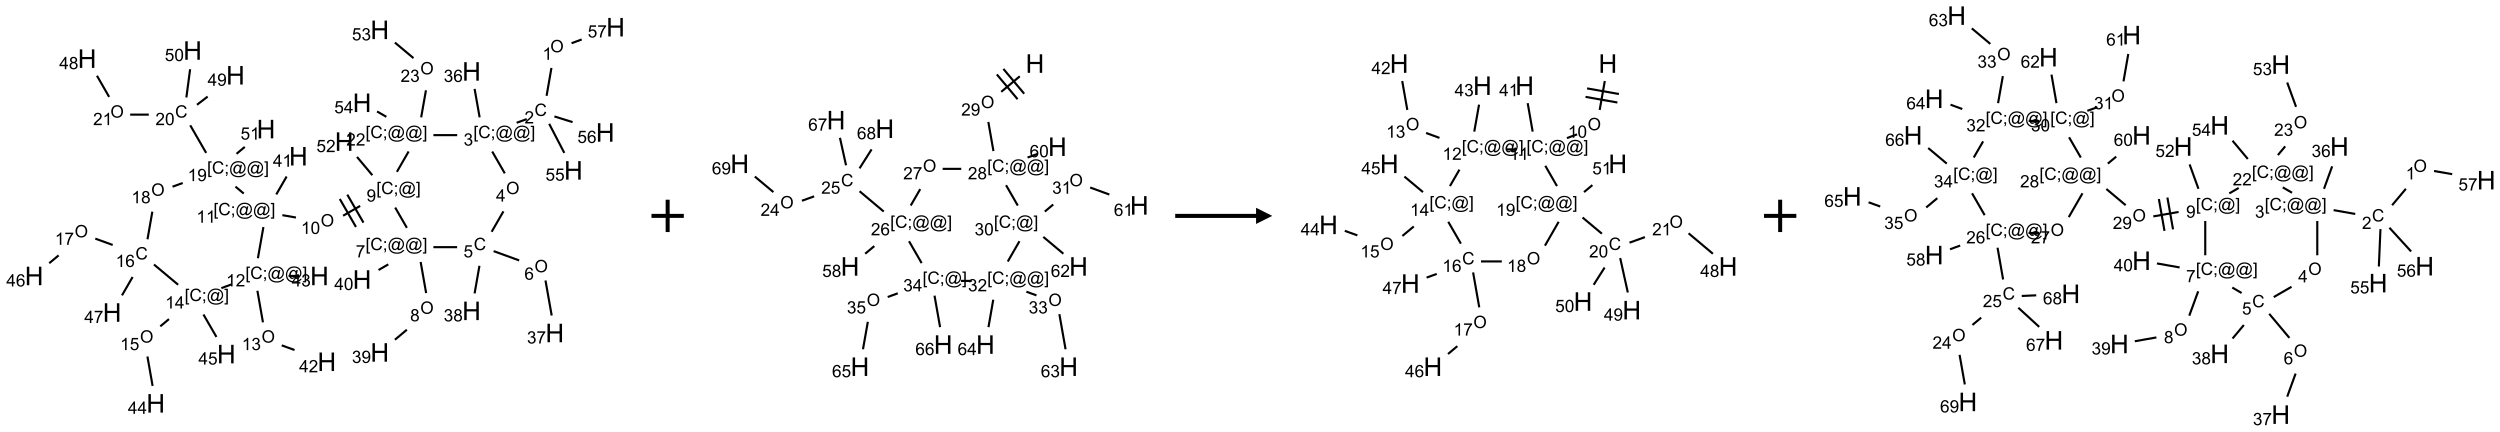 <?xml version="1.0" encoding="UTF-8"?>
<svg xmlns="http://www.w3.org/2000/svg" xmlns:xlink="http://www.w3.org/1999/xlink" width="1546" height="267" viewBox="0 0 1546 267">
<defs>
<g>
<g id="glyph-0-0">
<path d="M 1.332 0 L 1.332 -6.668 L 6.668 -6.668 L 6.668 0 Z M 1.5 -0.168 L 6.5 -0.168 L 6.5 -6.5 L 1.5 -6.5 Z M 1.5 -0.168 "/>
</g>
<g id="glyph-0-1">
<path d="M 0.516 -3.719 C 0.516 -4.984 0.855 -5.977 1.535 -6.695 C 2.215 -7.414 3.094 -7.77 4.172 -7.77 C 4.875 -7.77 5.512 -7.602 6.078 -7.266 C 6.645 -6.93 7.074 -6.461 7.371 -5.855 C 7.668 -5.254 7.816 -4.57 7.816 -3.809 C 7.816 -3.035 7.66 -2.34 7.348 -1.73 C 7.035 -1.117 6.594 -0.656 6.02 -0.34 C 5.449 -0.027 4.828 0.129 4.168 0.129 C 3.449 0.129 2.805 -0.043 2.238 -0.391 C 1.672 -0.738 1.246 -1.211 0.953 -1.812 C 0.66 -2.414 0.516 -3.047 0.516 -3.719 Z M 1.559 -3.703 C 1.559 -2.781 1.805 -2.059 2.301 -1.527 C 2.793 -1 3.414 -0.734 4.16 -0.734 C 4.922 -0.734 5.547 -1 6.039 -1.535 C 6.531 -2.07 6.777 -2.828 6.777 -3.812 C 6.777 -4.434 6.672 -4.977 6.461 -5.441 C 6.25 -5.902 5.945 -6.262 5.539 -6.52 C 5.133 -6.773 4.68 -6.902 4.176 -6.902 C 3.461 -6.902 2.848 -6.656 2.332 -6.164 C 1.816 -5.672 1.559 -4.852 1.559 -3.703 Z M 1.559 -3.703 "/>
</g>
<g id="glyph-0-2">
<path d="M 3.973 0 L 3.035 0 L 3.035 -5.973 C 2.809 -5.758 2.516 -5.543 2.148 -5.328 C 1.781 -5.113 1.453 -4.953 1.16 -4.844 L 1.16 -5.75 C 1.684 -5.996 2.145 -6.297 2.535 -6.645 C 2.93 -6.996 3.207 -7.336 3.371 -7.668 L 3.973 -7.668 Z M 3.973 0 "/>
</g>
<g id="glyph-0-3">
<path d="M 6.27 -2.676 L 7.281 -2.422 C 7.07 -1.594 6.688 -0.961 6.137 -0.523 C 5.586 -0.086 4.914 0.129 4.121 0.129 C 3.297 0.129 2.629 -0.039 2.113 -0.371 C 1.598 -0.707 1.203 -1.191 0.934 -1.828 C 0.664 -2.465 0.531 -3.145 0.531 -3.875 C 0.531 -4.672 0.684 -5.363 0.988 -5.957 C 1.293 -6.547 1.723 -6.996 2.285 -7.305 C 2.844 -7.613 3.461 -7.766 4.137 -7.766 C 4.898 -7.766 5.543 -7.57 6.062 -7.184 C 6.582 -6.793 6.945 -6.246 7.152 -5.543 L 6.156 -5.309 C 5.98 -5.863 5.723 -6.266 5.387 -6.52 C 5.051 -6.773 4.625 -6.902 4.113 -6.902 C 3.527 -6.902 3.039 -6.762 2.645 -6.48 C 2.25 -6.199 1.973 -5.82 1.812 -5.348 C 1.652 -4.871 1.574 -4.383 1.574 -3.879 C 1.574 -3.23 1.668 -2.664 1.855 -2.18 C 2.047 -1.695 2.34 -1.332 2.738 -1.094 C 3.137 -0.855 3.57 -0.734 4.035 -0.734 C 4.602 -0.734 5.082 -0.898 5.473 -1.223 C 5.867 -1.551 6.133 -2.035 6.27 -2.676 Z M 6.27 -2.676 "/>
</g>
<g id="glyph-0-4">
<path d="M 5.371 -0.902 L 5.371 0 L 0.324 0 C 0.316 -0.227 0.352 -0.441 0.434 -0.652 C 0.562 -0.996 0.766 -1.332 1.051 -1.668 C 1.332 -2 1.742 -2.387 2.277 -2.824 C 3.105 -3.504 3.668 -4.043 3.957 -4.441 C 4.25 -4.84 4.395 -5.215 4.395 -5.566 C 4.395 -5.938 4.262 -6.254 3.996 -6.508 C 3.73 -6.762 3.387 -6.891 2.957 -6.891 C 2.508 -6.891 2.145 -6.754 1.875 -6.484 C 1.605 -6.215 1.469 -5.84 1.465 -5.359 L 0.5 -5.457 C 0.566 -6.176 0.812 -6.727 1.246 -7.102 C 1.676 -7.477 2.254 -7.668 2.98 -7.668 C 3.711 -7.668 4.293 -7.465 4.719 -7.059 C 5.145 -6.652 5.359 -6.148 5.359 -5.547 C 5.359 -5.242 5.297 -4.941 5.172 -4.645 C 5.047 -4.352 4.84 -4.039 4.551 -3.715 C 4.262 -3.387 3.777 -2.938 3.105 -2.371 C 2.543 -1.898 2.18 -1.578 2.02 -1.41 C 1.859 -1.242 1.73 -1.07 1.625 -0.902 Z M 5.371 -0.902 "/>
</g>
<g id="glyph-0-5">
<path d="M 0.723 2.121 L 0.723 -7.637 L 2.793 -7.637 L 2.793 -6.859 L 1.66 -6.859 L 1.66 1.344 L 2.793 1.344 L 2.793 2.121 Z M 0.723 2.121 "/>
</g>
<g id="glyph-0-6">
<path d="M 0.949 -4.465 L 0.949 -5.531 L 2.016 -5.531 L 2.016 -4.465 Z M 0.949 0 L 0.949 -1.066 L 2.016 -1.066 L 2.016 0 C 2.016 0.391 1.945 0.711 1.809 0.949 C 1.668 1.191 1.449 1.379 1.145 1.512 L 0.887 1.109 C 1.082 1.023 1.23 0.895 1.324 0.727 C 1.418 0.559 1.469 0.316 1.48 0 Z M 0.949 0 "/>
</g>
<g id="glyph-0-7">
<path d="M 6.047 -0.848 C 5.82 -0.59 5.57 -0.379 5.289 -0.223 C 5.008 -0.062 4.73 0.016 4.449 0.016 C 4.141 0.016 3.84 -0.074 3.547 -0.254 C 3.254 -0.434 3.02 -0.715 2.836 -1.09 C 2.652 -1.465 2.562 -1.875 2.562 -2.324 C 2.562 -2.875 2.703 -3.43 2.988 -3.98 C 3.27 -4.535 3.621 -4.953 4.043 -5.23 C 4.461 -5.508 4.871 -5.645 5.266 -5.645 C 5.566 -5.645 5.855 -5.566 6.129 -5.41 C 6.402 -5.25 6.641 -5.012 6.84 -4.688 L 7.016 -5.496 L 7.949 -5.496 L 7.199 -2 C 7.094 -1.516 7.043 -1.246 7.043 -1.191 C 7.043 -1.098 7.078 -1.02 7.148 -0.949 C 7.219 -0.883 7.305 -0.848 7.406 -0.848 C 7.59 -0.848 7.832 -0.953 8.129 -1.168 C 8.527 -1.445 8.84 -1.816 9.07 -2.285 C 9.301 -2.75 9.418 -3.234 9.418 -3.73 C 9.418 -4.309 9.27 -4.852 8.973 -5.355 C 8.676 -5.859 8.23 -6.262 7.645 -6.562 C 7.055 -6.863 6.406 -7.016 5.691 -7.016 C 4.879 -7.016 4.137 -6.824 3.465 -6.445 C 2.793 -6.066 2.273 -5.52 1.902 -4.809 C 1.535 -4.098 1.348 -3.34 1.348 -2.527 C 1.348 -1.676 1.535 -0.941 1.902 -0.328 C 2.273 0.285 2.809 0.742 3.508 1.035 C 4.207 1.328 4.984 1.473 5.832 1.473 C 6.742 1.473 7.504 1.32 8.121 1.016 C 8.734 0.711 9.195 0.34 9.5 -0.098 L 10.441 -0.098 C 10.266 0.266 9.961 0.637 9.531 1.016 C 9.102 1.395 8.59 1.695 7.996 1.914 C 7.402 2.133 6.688 2.246 5.848 2.246 C 5.078 2.246 4.367 2.145 3.715 1.949 C 3.066 1.75 2.512 1.453 2.051 1.055 C 1.594 0.656 1.25 0.199 1.016 -0.316 C 0.723 -0.973 0.578 -1.684 0.578 -2.441 C 0.578 -3.289 0.75 -4.098 1.098 -4.863 C 1.523 -5.805 2.125 -6.527 2.902 -7.027 C 3.684 -7.527 4.629 -7.777 5.738 -7.777 C 6.602 -7.777 7.375 -7.602 8.059 -7.246 C 8.746 -6.895 9.285 -6.371 9.684 -5.672 C 10.02 -5.07 10.188 -4.418 10.188 -3.715 C 10.188 -2.707 9.832 -1.812 9.125 -1.031 C 8.492 -0.328 7.801 0.02 7.051 0.02 C 6.812 0.02 6.617 -0.016 6.473 -0.09 C 6.324 -0.16 6.215 -0.266 6.145 -0.402 C 6.102 -0.488 6.066 -0.637 6.047 -0.848 Z M 3.527 -2.262 C 3.527 -1.785 3.641 -1.414 3.863 -1.152 C 4.09 -0.887 4.348 -0.754 4.641 -0.754 C 4.836 -0.754 5.039 -0.812 5.254 -0.93 C 5.469 -1.047 5.676 -1.219 5.871 -1.449 C 6.066 -1.676 6.23 -1.969 6.355 -2.32 C 6.48 -2.672 6.543 -3.027 6.543 -3.379 C 6.543 -3.852 6.426 -4.219 6.191 -4.48 C 5.957 -4.738 5.672 -4.871 5.332 -4.871 C 5.109 -4.871 4.902 -4.812 4.707 -4.699 C 4.512 -4.586 4.32 -4.406 4.137 -4.156 C 3.953 -3.906 3.805 -3.602 3.691 -3.246 C 3.582 -2.887 3.527 -2.559 3.527 -2.262 Z M 3.527 -2.262 "/>
</g>
<g id="glyph-0-8">
<path d="M 2.27 2.121 L 0.203 2.121 L 0.203 1.344 L 1.332 1.344 L 1.332 -6.859 L 0.203 -6.859 L 0.203 -7.637 L 2.27 -7.637 Z M 2.27 2.121 "/>
</g>
<g id="glyph-0-9">
<path d="M 0.449 -2.016 L 1.387 -2.141 C 1.492 -1.609 1.676 -1.227 1.934 -0.992 C 2.191 -0.758 2.508 -0.641 2.879 -0.641 C 3.32 -0.641 3.695 -0.793 3.996 -1.098 C 4.301 -1.402 4.453 -1.781 4.453 -2.234 C 4.453 -2.664 4.312 -3.02 4.031 -3.301 C 3.75 -3.578 3.391 -3.719 2.957 -3.719 C 2.781 -3.719 2.562 -3.684 2.297 -3.613 L 2.402 -4.438 C 2.465 -4.43 2.516 -4.426 2.551 -4.426 C 2.949 -4.426 3.312 -4.531 3.629 -4.738 C 3.949 -4.949 4.109 -5.27 4.109 -5.703 C 4.109 -6.047 3.992 -6.332 3.762 -6.559 C 3.527 -6.785 3.227 -6.895 2.859 -6.895 C 2.496 -6.895 2.191 -6.781 1.949 -6.551 C 1.707 -6.324 1.547 -5.98 1.48 -5.52 L 0.543 -5.688 C 0.656 -6.316 0.918 -6.805 1.324 -7.148 C 1.73 -7.492 2.234 -7.668 2.84 -7.668 C 3.254 -7.668 3.641 -7.578 3.988 -7.398 C 4.34 -7.219 4.609 -6.977 4.793 -6.668 C 4.98 -6.359 5.074 -6.031 5.074 -5.684 C 5.074 -5.352 4.984 -5.051 4.809 -4.781 C 4.629 -4.512 4.367 -4.297 4.02 -4.137 C 4.473 -4.031 4.824 -3.816 5.074 -3.488 C 5.324 -3.16 5.449 -2.75 5.449 -2.254 C 5.449 -1.59 5.203 -1.023 4.719 -0.559 C 4.234 -0.098 3.617 0.137 2.875 0.137 C 2.203 0.137 1.648 -0.062 1.207 -0.465 C 0.762 -0.863 0.512 -1.379 0.449 -2.016 Z M 0.449 -2.016 "/>
</g>
<g id="glyph-0-10">
<path d="M 5.309 -5.766 L 4.375 -5.691 C 4.293 -6.059 4.172 -6.328 4.02 -6.496 C 3.766 -6.762 3.453 -6.895 3.082 -6.895 C 2.785 -6.895 2.523 -6.812 2.297 -6.645 C 2 -6.43 1.77 -6.117 1.598 -5.703 C 1.43 -5.289 1.34 -4.703 1.332 -3.938 C 1.559 -4.281 1.836 -4.535 2.16 -4.703 C 2.488 -4.871 2.828 -4.953 3.188 -4.953 C 3.812 -4.953 4.344 -4.723 4.785 -4.262 C 5.223 -3.801 5.441 -3.207 5.441 -2.48 C 5.441 -2 5.34 -1.555 5.133 -1.145 C 4.926 -0.73 4.641 -0.418 4.281 -0.199 C 3.922 0.02 3.512 0.129 3.051 0.129 C 2.27 0.129 1.633 -0.156 1.141 -0.73 C 0.648 -1.305 0.402 -2.254 0.402 -3.574 C 0.402 -5.051 0.672 -6.121 1.219 -6.793 C 1.695 -7.375 2.336 -7.668 3.141 -7.668 C 3.742 -7.668 4.234 -7.5 4.617 -7.16 C 5 -6.824 5.23 -6.359 5.309 -5.766 Z M 1.48 -2.473 C 1.48 -2.152 1.547 -1.844 1.684 -1.547 C 1.82 -1.25 2.016 -1.027 2.262 -0.871 C 2.508 -0.719 2.766 -0.641 3.035 -0.641 C 3.434 -0.641 3.773 -0.801 4.059 -1.121 C 4.344 -1.441 4.484 -1.875 4.484 -2.422 C 4.484 -2.949 4.344 -3.367 4.062 -3.668 C 3.781 -3.973 3.426 -4.125 3 -4.125 C 2.578 -4.125 2.219 -3.973 1.922 -3.668 C 1.625 -3.363 1.48 -2.969 1.48 -2.473 Z M 1.48 -2.473 "/>
</g>
<g id="glyph-0-11">
<path d="M 3.449 0 L 3.449 -1.828 L 0.137 -1.828 L 0.137 -2.688 L 3.621 -7.637 L 4.387 -7.637 L 4.387 -2.688 L 5.418 -2.688 L 5.418 -1.828 L 4.387 -1.828 L 4.387 0 Z M 3.449 -2.688 L 3.449 -6.129 L 1.059 -2.688 Z M 3.449 -2.688 "/>
</g>
<g id="glyph-0-12">
<path d="M 0.441 -2 L 1.426 -2.082 C 1.5 -1.605 1.668 -1.242 1.934 -1.004 C 2.199 -0.762 2.52 -0.641 2.895 -0.641 C 3.348 -0.641 3.73 -0.812 4.043 -1.152 C 4.355 -1.492 4.512 -1.941 4.512 -2.504 C 4.512 -3.039 4.359 -3.461 4.059 -3.77 C 3.758 -4.078 3.367 -4.234 2.879 -4.234 C 2.578 -4.234 2.305 -4.164 2.062 -4.027 C 1.82 -3.891 1.629 -3.715 1.488 -3.496 L 0.609 -3.609 L 1.348 -7.531 L 5.145 -7.531 L 5.145 -6.637 L 2.098 -6.637 L 1.688 -4.582 C 2.145 -4.902 2.625 -5.062 3.129 -5.062 C 3.797 -5.062 4.359 -4.832 4.816 -4.371 C 5.277 -3.91 5.504 -3.312 5.504 -2.59 C 5.504 -1.898 5.305 -1.301 4.902 -0.797 C 4.41 -0.18 3.742 0.129 2.895 0.129 C 2.199 0.129 1.633 -0.062 1.195 -0.453 C 0.758 -0.844 0.504 -1.359 0.441 -2 Z M 0.441 -2 "/>
</g>
<g id="glyph-0-13">
<path d="M 0.504 -6.637 L 0.504 -7.535 L 5.449 -7.535 L 5.449 -6.809 C 4.961 -6.289 4.48 -5.602 4.004 -4.746 C 3.527 -3.887 3.156 -3.004 2.895 -2.098 C 2.707 -1.461 2.59 -0.762 2.535 0 L 1.574 0 C 1.582 -0.602 1.703 -1.328 1.926 -2.176 C 2.152 -3.027 2.477 -3.848 2.898 -4.637 C 3.32 -5.426 3.77 -6.094 4.246 -6.637 Z M 0.504 -6.637 "/>
</g>
<g id="glyph-0-14">
<path d="M 1.887 -4.141 C 1.496 -4.281 1.207 -4.484 1.02 -4.75 C 0.832 -5.016 0.738 -5.328 0.738 -5.699 C 0.738 -6.254 0.938 -6.719 1.34 -7.098 C 1.738 -7.477 2.27 -7.668 2.934 -7.668 C 3.598 -7.668 4.137 -7.473 4.543 -7.086 C 4.949 -6.699 5.152 -6.227 5.152 -5.672 C 5.152 -5.316 5.059 -5.008 4.871 -4.746 C 4.688 -4.484 4.406 -4.281 4.027 -4.141 C 4.496 -3.988 4.852 -3.742 5.098 -3.402 C 5.34 -3.062 5.465 -2.656 5.465 -2.184 C 5.465 -1.531 5.234 -0.98 4.77 -0.535 C 4.309 -0.09 3.703 0.129 2.949 0.129 C 2.195 0.129 1.586 -0.094 1.125 -0.539 C 0.664 -0.984 0.434 -1.543 0.434 -2.207 C 0.434 -2.703 0.559 -3.121 0.809 -3.457 C 1.062 -3.793 1.422 -4.02 1.887 -4.141 Z M 1.699 -5.73 C 1.699 -5.367 1.812 -5.074 2.047 -4.844 C 2.281 -4.613 2.582 -4.5 2.953 -4.5 C 3.312 -4.5 3.609 -4.613 3.84 -4.84 C 4.07 -5.066 4.188 -5.348 4.188 -5.676 C 4.188 -6.02 4.07 -6.309 3.832 -6.543 C 3.594 -6.777 3.297 -6.895 2.941 -6.895 C 2.586 -6.895 2.289 -6.781 2.051 -6.551 C 1.816 -6.324 1.699 -6.047 1.699 -5.73 Z M 1.395 -2.203 C 1.395 -1.938 1.461 -1.676 1.586 -1.426 C 1.711 -1.176 1.902 -0.984 2.152 -0.848 C 2.402 -0.711 2.672 -0.641 2.957 -0.641 C 3.406 -0.641 3.777 -0.785 4.066 -1.074 C 4.359 -1.363 4.504 -1.727 4.504 -2.172 C 4.504 -2.625 4.355 -2.996 4.055 -3.293 C 3.754 -3.586 3.379 -3.734 2.926 -3.734 C 2.484 -3.734 2.121 -3.59 1.832 -3.297 C 1.543 -3.004 1.395 -2.641 1.395 -2.203 Z M 1.395 -2.203 "/>
</g>
<g id="glyph-0-15">
<path d="M 0.582 -1.766 L 1.484 -1.848 C 1.562 -1.426 1.707 -1.117 1.922 -0.926 C 2.137 -0.734 2.414 -0.641 2.75 -0.641 C 3.039 -0.641 3.289 -0.707 3.508 -0.84 C 3.727 -0.973 3.902 -1.148 4.043 -1.367 C 4.18 -1.586 4.297 -1.887 4.391 -2.262 C 4.484 -2.637 4.531 -3.016 4.531 -3.406 C 4.531 -3.449 4.531 -3.512 4.527 -3.594 C 4.34 -3.297 4.082 -3.055 3.758 -2.867 C 3.434 -2.68 3.082 -2.59 2.703 -2.59 C 2.07 -2.59 1.535 -2.816 1.098 -3.277 C 0.66 -3.734 0.441 -4.34 0.441 -5.09 C 0.441 -5.863 0.672 -6.484 1.129 -6.957 C 1.586 -7.43 2.156 -7.668 2.844 -7.668 C 3.34 -7.668 3.793 -7.531 4.207 -7.266 C 4.617 -7 4.93 -6.617 5.145 -6.121 C 5.355 -5.629 5.465 -4.91 5.465 -3.973 C 5.465 -2.996 5.359 -2.223 5.145 -1.645 C 4.934 -1.066 4.617 -0.625 4.199 -0.324 C 3.781 -0.02 3.293 0.129 2.73 0.129 C 2.133 0.129 1.645 -0.035 1.266 -0.367 C 0.887 -0.699 0.66 -1.164 0.582 -1.766 Z M 4.422 -5.137 C 4.422 -5.676 4.277 -6.102 3.992 -6.418 C 3.707 -6.734 3.359 -6.891 2.957 -6.891 C 2.543 -6.891 2.18 -6.719 1.871 -6.379 C 1.562 -6.039 1.406 -5.598 1.406 -5.059 C 1.406 -4.57 1.555 -4.176 1.848 -3.871 C 2.141 -3.566 2.5 -3.418 2.934 -3.418 C 3.367 -3.418 3.723 -3.57 4.004 -3.871 C 4.281 -4.176 4.422 -4.598 4.422 -5.137 Z M 4.422 -5.137 "/>
</g>
<g id="glyph-0-16">
<path d="M 0.441 -3.766 C 0.441 -4.668 0.535 -5.395 0.723 -5.945 C 0.906 -6.496 1.184 -6.922 1.551 -7.219 C 1.918 -7.516 2.375 -7.668 2.934 -7.668 C 3.344 -7.668 3.703 -7.586 4.012 -7.418 C 4.32 -7.254 4.574 -7.016 4.777 -6.707 C 4.977 -6.395 5.137 -6.016 5.25 -5.57 C 5.363 -5.125 5.422 -4.523 5.422 -3.766 C 5.422 -2.871 5.328 -2.148 5.145 -1.598 C 4.961 -1.047 4.688 -0.621 4.32 -0.32 C 3.953 -0.02 3.492 0.129 2.934 0.129 C 2.195 0.129 1.617 -0.133 1.199 -0.66 C 0.695 -1.297 0.441 -2.332 0.441 -3.766 Z M 1.406 -3.766 C 1.406 -2.512 1.555 -1.68 1.848 -1.262 C 2.141 -0.848 2.5 -0.641 2.934 -0.641 C 3.363 -0.641 3.727 -0.848 4.02 -1.266 C 4.312 -1.684 4.457 -2.516 4.457 -3.766 C 4.457 -5.023 4.312 -5.859 4.02 -6.27 C 3.727 -6.684 3.359 -6.891 2.922 -6.891 C 2.492 -6.891 2.148 -6.707 1.891 -6.344 C 1.566 -5.879 1.406 -5.02 1.406 -3.766 Z M 1.406 -3.766 "/>
</g>
<g id="glyph-1-0">
<path d="M 2 0 L 2 -10 L 10 -10 L 10 0 Z M 2.25 -0.25 L 9.75 -0.25 L 9.75 -9.75 L 2.25 -9.75 Z M 2.25 -0.25 "/>
</g>
<g id="glyph-1-1">
<path d="M 1.281 0 L 1.281 -11.453 L 2.797 -11.453 L 2.797 -6.75 L 8.75 -6.75 L 8.75 -11.453 L 10.266 -11.453 L 10.266 0 L 8.75 0 L 8.75 -5.398 L 2.797 -5.398 L 2.797 0 Z M 1.281 0 "/>
</g>
</g>
</defs>
<path fill="none" stroke-width="0.033" stroke-linecap="butt" stroke-linejoin="miter" stroke="rgb(0%, 0%, 0%)" stroke-opacity="1" stroke-miterlimit="10" d="M 7.998 0.63 L 7.923 1.061 " transform="matrix(40, 0, 0, 40, 21.088, 16.807)"/>
<path fill="none" stroke-width="0.033" stroke-linecap="butt" stroke-linejoin="miter" stroke="rgb(0%, 0%, 0%)" stroke-opacity="1" stroke-miterlimit="10" d="M 7.616 1.421 L 7.46 1.478 " transform="matrix(40, 0, 0, 40, 21.088, 16.807)"/>
<path fill="none" stroke-width="0.033" stroke-linecap="butt" stroke-linejoin="miter" stroke="rgb(0%, 0%, 0%)" stroke-opacity="1" stroke-miterlimit="10" d="M 6.888 1.394 L 6.81 0.954 " transform="matrix(40, 0, 0, 40, 21.088, 16.807)"/>
<path fill="none" stroke-width="0.033" stroke-linecap="butt" stroke-linejoin="miter" stroke="rgb(0%, 0%, 0%)" stroke-opacity="1" stroke-miterlimit="10" d="M 7.082 1.922 L 7.277 2.26 " transform="matrix(40, 0, 0, 40, 21.088, 16.807)"/>
<path fill="none" stroke-width="0.033" stroke-linecap="butt" stroke-linejoin="miter" stroke="rgb(0%, 0%, 0%)" stroke-opacity="1" stroke-miterlimit="10" d="M 7.256 2.847 L 7.074 3.163 " transform="matrix(40, 0, 0, 40, 21.088, 16.807)"/>
<path fill="none" stroke-width="0.033" stroke-linecap="butt" stroke-linejoin="miter" stroke="rgb(0%, 0%, 0%)" stroke-opacity="1" stroke-miterlimit="10" d="M 7.104 3.462 L 7.499 3.606 " transform="matrix(40, 0, 0, 40, 21.088, 16.807)"/>
<path fill="none" stroke-width="0.033" stroke-linecap="butt" stroke-linejoin="miter" stroke="rgb(0%, 0%, 0%)" stroke-opacity="1" stroke-miterlimit="10" d="M 7.906 3.916 L 8.002 4.458 " transform="matrix(40, 0, 0, 40, 21.088, 16.807)"/>
<path fill="none" stroke-width="0.033" stroke-linecap="butt" stroke-linejoin="miter" stroke="rgb(0%, 0%, 0%)" stroke-opacity="1" stroke-miterlimit="10" d="M 6.885 3.689 L 6.81 4.116 " transform="matrix(40, 0, 0, 40, 21.088, 16.807)"/>
<path fill="none" stroke-width="0.033" stroke-linecap="butt" stroke-linejoin="miter" stroke="rgb(0%, 0%, 0%)" stroke-opacity="1" stroke-miterlimit="10" d="M 6.54 3.401 L 6.173 3.401 " transform="matrix(40, 0, 0, 40, 21.088, 16.807)"/>
<path fill="none" stroke-width="0.033" stroke-linecap="butt" stroke-linejoin="miter" stroke="rgb(0%, 0%, 0%)" stroke-opacity="1" stroke-miterlimit="10" d="M 5.976 3.63 L 6.061 4.111 " transform="matrix(40, 0, 0, 40, 21.088, 16.807)"/>
<path fill="none" stroke-width="0.033" stroke-linecap="butt" stroke-linejoin="miter" stroke="rgb(0%, 0%, 0%)" stroke-opacity="1" stroke-miterlimit="10" d="M 5.763 4.677 L 5.578 4.832 " transform="matrix(40, 0, 0, 40, 21.088, 16.807)"/>
<path fill="none" stroke-width="0.033" stroke-linecap="butt" stroke-linejoin="miter" stroke="rgb(0%, 0%, 0%)" stroke-opacity="1" stroke-miterlimit="10" d="M 5.476 3.667 L 5.325 3.754 " transform="matrix(40, 0, 0, 40, 21.088, 16.807)"/>
<path fill="none" stroke-width="0.033" stroke-linecap="butt" stroke-linejoin="miter" stroke="rgb(0%, 0%, 0%)" stroke-opacity="1" stroke-miterlimit="10" d="M 5.763 3.102 L 5.582 2.788 " transform="matrix(40, 0, 0, 40, 21.088, 16.807)"/>
<path fill="none" stroke-width="0.033" stroke-linecap="butt" stroke-linejoin="miter" stroke="rgb(0%, 0%, 0%)" stroke-opacity="1" stroke-miterlimit="10" d="M 5.041 2.763 L 4.777 2.915 " transform="matrix(40, 0, 0, 40, 21.088, 16.807)"/>
<path fill="none" stroke-width="0.033" stroke-linecap="butt" stroke-linejoin="miter" stroke="rgb(0%, 0%, 0%)" stroke-opacity="1" stroke-miterlimit="10" d="M 4.726 2.656 L 4.976 3.089 " transform="matrix(40, 0, 0, 40, 21.088, 16.807)"/>
<path fill="none" stroke-width="0.033" stroke-linecap="butt" stroke-linejoin="miter" stroke="rgb(0%, 0%, 0%)" stroke-opacity="1" stroke-miterlimit="10" d="M 4.842 2.589 L 5.092 3.022 " transform="matrix(40, 0, 0, 40, 21.088, 16.807)"/>
<path fill="none" stroke-width="0.033" stroke-linecap="butt" stroke-linejoin="miter" stroke="rgb(0%, 0%, 0%)" stroke-opacity="1" stroke-miterlimit="10" d="M 4.048 2.943 L 3.838 2.906 " transform="matrix(40, 0, 0, 40, 21.088, 16.807)"/>
<path fill="none" stroke-width="0.033" stroke-linecap="butt" stroke-linejoin="miter" stroke="rgb(0%, 0%, 0%)" stroke-opacity="1" stroke-miterlimit="10" d="M 3.744 2.586 L 3.904 2.309 " transform="matrix(40, 0, 0, 40, 21.088, 16.807)"/>
<path fill="none" stroke-width="0.033" stroke-linecap="butt" stroke-linejoin="miter" stroke="rgb(0%, 0%, 0%)" stroke-opacity="1" stroke-miterlimit="10" d="M 3.545 3.09 L 3.46 3.572 " transform="matrix(40, 0, 0, 40, 21.088, 16.807)"/>
<path fill="none" stroke-width="0.033" stroke-linecap="butt" stroke-linejoin="miter" stroke="rgb(0%, 0%, 0%)" stroke-opacity="1" stroke-miterlimit="10" d="M 3.452 4.075 L 3.538 4.563 " transform="matrix(40, 0, 0, 40, 21.088, 16.807)"/>
<path fill="none" stroke-width="0.033" stroke-linecap="butt" stroke-linejoin="miter" stroke="rgb(0%, 0%, 0%)" stroke-opacity="1" stroke-miterlimit="10" d="M 3.828 4.919 L 4.026 4.991 " transform="matrix(40, 0, 0, 40, 21.088, 16.807)"/>
<path fill="none" stroke-width="0.033" stroke-linecap="butt" stroke-linejoin="miter" stroke="rgb(0%, 0%, 0%)" stroke-opacity="1" stroke-miterlimit="10" d="M 3.934 3.846 L 4.101 3.846 " transform="matrix(40, 0, 0, 40, 21.088, 16.807)"/>
<path fill="none" stroke-width="0.033" stroke-linecap="butt" stroke-linejoin="miter" stroke="rgb(0%, 0%, 0%)" stroke-opacity="1" stroke-miterlimit="10" d="M 3.051 3.977 L 2.895 4.034 " transform="matrix(40, 0, 0, 40, 21.088, 16.807)"/>
<path fill="none" stroke-width="0.033" stroke-linecap="butt" stroke-linejoin="miter" stroke="rgb(0%, 0%, 0%)" stroke-opacity="1" stroke-miterlimit="10" d="M 2.085 4.513 L 1.951 4.625 " transform="matrix(40, 0, 0, 40, 21.088, 16.807)"/>
<path fill="none" stroke-width="0.033" stroke-linecap="butt" stroke-linejoin="miter" stroke="rgb(0%, 0%, 0%)" stroke-opacity="1" stroke-miterlimit="10" d="M 1.752 5.091 L 1.832 5.546 " transform="matrix(40, 0, 0, 40, 21.088, 16.807)"/>
<path fill="none" stroke-width="0.033" stroke-linecap="butt" stroke-linejoin="miter" stroke="rgb(0%, 0%, 0%)" stroke-opacity="1" stroke-miterlimit="10" d="M 2.618 4.442 L 2.819 4.789 " transform="matrix(40, 0, 0, 40, 21.088, 16.807)"/>
<path fill="none" stroke-width="0.033" stroke-linecap="butt" stroke-linejoin="miter" stroke="rgb(0%, 0%, 0%)" stroke-opacity="1" stroke-miterlimit="10" d="M 2.227 3.982 L 1.853 3.669 " transform="matrix(40, 0, 0, 40, 21.088, 16.807)"/>
<path fill="none" stroke-width="0.033" stroke-linecap="butt" stroke-linejoin="miter" stroke="rgb(0%, 0%, 0%)" stroke-opacity="1" stroke-miterlimit="10" d="M 1.215 3.367 L 0.946 3.269 " transform="matrix(40, 0, 0, 40, 21.088, 16.807)"/>
<path fill="none" stroke-width="0.033" stroke-linecap="butt" stroke-linejoin="miter" stroke="rgb(0%, 0%, 0%)" stroke-opacity="1" stroke-miterlimit="10" d="M 0.379 3.528 L 0.234 3.649 " transform="matrix(40, 0, 0, 40, 21.088, 16.807)"/>
<path fill="none" stroke-width="0.033" stroke-linecap="butt" stroke-linejoin="miter" stroke="rgb(0%, 0%, 0%)" stroke-opacity="1" stroke-miterlimit="10" d="M 1.523 3.862 L 1.359 4.146 " transform="matrix(40, 0, 0, 40, 21.088, 16.807)"/>
<path fill="none" stroke-width="0.033" stroke-linecap="butt" stroke-linejoin="miter" stroke="rgb(0%, 0%, 0%)" stroke-opacity="1" stroke-miterlimit="10" d="M 1.753 3.279 L 1.828 2.852 " transform="matrix(40, 0, 0, 40, 21.088, 16.807)"/>
<path fill="none" stroke-width="0.033" stroke-linecap="butt" stroke-linejoin="miter" stroke="rgb(0%, 0%, 0%)" stroke-opacity="1" stroke-miterlimit="10" d="M 2.14 2.466 L 2.297 2.409 " transform="matrix(40, 0, 0, 40, 21.088, 16.807)"/>
<path fill="none" stroke-width="0.033" stroke-linecap="butt" stroke-linejoin="miter" stroke="rgb(0%, 0%, 0%)" stroke-opacity="1" stroke-miterlimit="10" d="M 3.113 2.465 L 3.241 2.572 " transform="matrix(40, 0, 0, 40, 21.088, 16.807)"/>
<path fill="none" stroke-width="0.033" stroke-linecap="butt" stroke-linejoin="miter" stroke="rgb(0%, 0%, 0%)" stroke-opacity="1" stroke-miterlimit="10" d="M 2.66 1.944 L 2.414 1.517 " transform="matrix(40, 0, 0, 40, 21.088, 16.807)"/>
<path fill="none" stroke-width="0.033" stroke-linecap="butt" stroke-linejoin="miter" stroke="rgb(0%, 0%, 0%)" stroke-opacity="1" stroke-miterlimit="10" d="M 1.773 1.352 L 1.485 1.352 " transform="matrix(40, 0, 0, 40, 21.088, 16.807)"/>
<path fill="none" stroke-width="0.033" stroke-linecap="butt" stroke-linejoin="miter" stroke="rgb(0%, 0%, 0%)" stroke-opacity="1" stroke-miterlimit="10" d="M 1.16 1.078 L 0.972 0.751 " transform="matrix(40, 0, 0, 40, 21.088, 16.807)"/>
<path fill="none" stroke-width="0.033" stroke-linecap="butt" stroke-linejoin="miter" stroke="rgb(0%, 0%, 0%)" stroke-opacity="1" stroke-miterlimit="10" d="M 2.518 1.2 L 2.683 1.073 " transform="matrix(40, 0, 0, 40, 21.088, 16.807)"/>
<path fill="none" stroke-width="0.033" stroke-linecap="butt" stroke-linejoin="miter" stroke="rgb(0%, 0%, 0%)" stroke-opacity="1" stroke-miterlimit="10" d="M 2.354 1.087 L 2.412 0.65 " transform="matrix(40, 0, 0, 40, 21.088, 16.807)"/>
<path fill="none" stroke-width="0.033" stroke-linecap="butt" stroke-linejoin="miter" stroke="rgb(0%, 0%, 0%)" stroke-opacity="1" stroke-miterlimit="10" d="M 3.129 1.958 L 3.257 1.851 " transform="matrix(40, 0, 0, 40, 21.088, 16.807)"/>
<path fill="none" stroke-width="0.033" stroke-linecap="butt" stroke-linejoin="miter" stroke="rgb(0%, 0%, 0%)" stroke-opacity="1" stroke-miterlimit="10" d="M 5.229 2.288 L 4.992 2.006 " transform="matrix(40, 0, 0, 40, 21.088, 16.807)"/>
<path fill="none" stroke-width="0.033" stroke-linecap="butt" stroke-linejoin="miter" stroke="rgb(0%, 0%, 0%)" stroke-opacity="1" stroke-miterlimit="10" d="M 5.609 2.236 L 5.79 1.922 " transform="matrix(40, 0, 0, 40, 21.088, 16.807)"/>
<path fill="none" stroke-width="0.033" stroke-linecap="butt" stroke-linejoin="miter" stroke="rgb(0%, 0%, 0%)" stroke-opacity="1" stroke-miterlimit="10" d="M 6.173 1.669 L 6.541 1.669 " transform="matrix(40, 0, 0, 40, 21.088, 16.807)"/>
<path fill="none" stroke-width="0.033" stroke-linecap="butt" stroke-linejoin="miter" stroke="rgb(0%, 0%, 0%)" stroke-opacity="1" stroke-miterlimit="10" d="M 5.984 1.394 L 6.058 0.976 " transform="matrix(40, 0, 0, 40, 21.088, 16.807)"/>
<path fill="none" stroke-width="0.033" stroke-linecap="butt" stroke-linejoin="miter" stroke="rgb(0%, 0%, 0%)" stroke-opacity="1" stroke-miterlimit="10" d="M 5.865 0.478 L 5.578 0.238 " transform="matrix(40, 0, 0, 40, 21.088, 16.807)"/>
<path fill="none" stroke-width="0.033" stroke-linecap="butt" stroke-linejoin="miter" stroke="rgb(0%, 0%, 0%)" stroke-opacity="1" stroke-miterlimit="10" d="M 5.446 1.386 L 5.302 1.303 " transform="matrix(40, 0, 0, 40, 21.088, 16.807)"/>
<path fill="none" stroke-width="0.033" stroke-linecap="butt" stroke-linejoin="miter" stroke="rgb(0%, 0%, 0%)" stroke-opacity="1" stroke-miterlimit="10" d="M 7.963 1.494 L 8.197 1.944 " transform="matrix(40, 0, 0, 40, 21.088, 16.807)"/>
<path fill="none" stroke-width="0.033" stroke-linecap="butt" stroke-linejoin="miter" stroke="rgb(0%, 0%, 0%)" stroke-opacity="1" stroke-miterlimit="10" d="M 8.044 1.38 L 8.325 1.468 " transform="matrix(40, 0, 0, 40, 21.088, 16.807)"/>
<path fill="none" stroke-width="0.033" stroke-linecap="butt" stroke-linejoin="miter" stroke="rgb(0%, 0%, 0%)" stroke-opacity="1" stroke-miterlimit="10" d="M 8.309 0.248 L 8.466 0.19 " transform="matrix(40, 0, 0, 40, 21.088, 16.807)"/>
<g fill="rgb(0%, 0%, 0%)" fill-opacity="1">
<use xlink:href="#glyph-0-1" x="340.305" y="32.336"/>
</g>
<g fill="rgb(0%, 0%, 0%)" fill-opacity="1">
<use xlink:href="#glyph-0-2" x="335.512" y="36.969"/>
</g>
<g fill="rgb(0%, 0%, 0%)" fill-opacity="1">
<use xlink:href="#glyph-0-3" x="330.52" y="71.723"/>
</g>
<g fill="rgb(0%, 0%, 0%)" fill-opacity="1">
<use xlink:href="#glyph-0-4" x="324.348" y="76.359"/>
</g>
<g fill="rgb(0%, 0%, 0%)" fill-opacity="1">
<use xlink:href="#glyph-0-5" x="292.738" y="85.414"/>
<use xlink:href="#glyph-0-3" x="295.702" y="85.414"/>
<use xlink:href="#glyph-0-6" x="303.405" y="85.414"/>
<use xlink:href="#glyph-0-7" x="306.368" y="85.414"/>
<use xlink:href="#glyph-0-7" x="317.197" y="85.414"/>
<use xlink:href="#glyph-0-8" x="328.025" y="85.414"/>
</g>
<g fill="rgb(0%, 0%, 0%)" fill-opacity="1">
<use xlink:href="#glyph-0-9" x="286.684" y="90.043"/>
</g>
<g fill="rgb(0%, 0%, 0%)" fill-opacity="1">
<use xlink:href="#glyph-1-1" x="285.809" y="49.895"/>
</g>
<g fill="rgb(0%, 0%, 0%)" fill-opacity="1">
<use xlink:href="#glyph-0-9" x="274.379" y="50.688"/>
<use xlink:href="#glyph-0-10" x="280.311" y="50.688"/>
</g>
<g fill="rgb(0%, 0%, 0%)" fill-opacity="1">
<use xlink:href="#glyph-0-1" x="312.949" y="120.051"/>
</g>
<g fill="rgb(0%, 0%, 0%)" fill-opacity="1">
<use xlink:href="#glyph-0-11" x="306.715" y="124.652"/>
</g>
<g fill="rgb(0%, 0%, 0%)" fill-opacity="1">
<use xlink:href="#glyph-0-3" x="292.934" y="154.688"/>
</g>
<g fill="rgb(0%, 0%, 0%)" fill-opacity="1">
<use xlink:href="#glyph-0-12" x="286.625" y="159.191"/>
</g>
<g fill="rgb(0%, 0%, 0%)" fill-opacity="1">
<use xlink:href="#glyph-0-1" x="330.535" y="168.371"/>
</g>
<g fill="rgb(0%, 0%, 0%)" fill-opacity="1">
<use xlink:href="#glyph-0-10" x="324.273" y="173.004"/>
</g>
<g fill="rgb(0%, 0%, 0%)" fill-opacity="1">
<use xlink:href="#glyph-1-1" x="337.289" y="211.645"/>
</g>
<g fill="rgb(0%, 0%, 0%)" fill-opacity="1">
<use xlink:href="#glyph-0-9" x="325.855" y="212.434"/>
<use xlink:href="#glyph-0-13" x="331.788" y="212.434"/>
</g>
<g fill="rgb(0%, 0%, 0%)" fill-opacity="1">
<use xlink:href="#glyph-1-1" x="285.809" y="197.961"/>
</g>
<g fill="rgb(0%, 0%, 0%)" fill-opacity="1">
<use xlink:href="#glyph-0-9" x="274.359" y="198.754"/>
<use xlink:href="#glyph-0-14" x="280.292" y="198.754"/>
</g>
<g fill="rgb(0%, 0%, 0%)" fill-opacity="1">
<use xlink:href="#glyph-0-5" x="226.031" y="154.695"/>
<use xlink:href="#glyph-0-3" x="228.995" y="154.695"/>
<use xlink:href="#glyph-0-6" x="236.698" y="154.695"/>
<use xlink:href="#glyph-0-7" x="239.661" y="154.695"/>
<use xlink:href="#glyph-0-7" x="250.49" y="154.695"/>
<use xlink:href="#glyph-0-8" x="261.318" y="154.695"/>
</g>
<g fill="rgb(0%, 0%, 0%)" fill-opacity="1">
<use xlink:href="#glyph-0-13" x="219.973" y="159.195"/>
</g>
<g fill="rgb(0%, 0%, 0%)" fill-opacity="1">
<use xlink:href="#glyph-0-1" x="259.895" y="194.082"/>
</g>
<g fill="rgb(0%, 0%, 0%)" fill-opacity="1">
<use xlink:href="#glyph-0-14" x="253.613" y="198.715"/>
</g>
<g fill="rgb(0%, 0%, 0%)" fill-opacity="1">
<use xlink:href="#glyph-1-1" x="229.059" y="223.676"/>
</g>
<g fill="rgb(0%, 0%, 0%)" fill-opacity="1">
<use xlink:href="#glyph-0-9" x="217.609" y="224.465"/>
<use xlink:href="#glyph-0-15" x="223.542" y="224.465"/>
</g>
<g fill="rgb(0%, 0%, 0%)" fill-opacity="1">
<use xlink:href="#glyph-1-1" x="218.113" y="178.57"/>
</g>
<g fill="rgb(0%, 0%, 0%)" fill-opacity="1">
<use xlink:href="#glyph-0-11" x="206.707" y="179.363"/>
<use xlink:href="#glyph-0-16" x="212.639" y="179.363"/>
</g>
<g fill="rgb(0%, 0%, 0%)" fill-opacity="1">
<use xlink:href="#glyph-0-5" x="232.738" y="120.055"/>
<use xlink:href="#glyph-0-3" x="235.702" y="120.055"/>
<use xlink:href="#glyph-0-6" x="243.405" y="120.055"/>
<use xlink:href="#glyph-0-7" x="246.368" y="120.055"/>
<use xlink:href="#glyph-0-8" x="257.197" y="120.055"/>
</g>
<g fill="rgb(0%, 0%, 0%)" fill-opacity="1">
<use xlink:href="#glyph-0-15" x="226.664" y="124.684"/>
</g>
<g fill="rgb(0%, 0%, 0%)" fill-opacity="1">
<use xlink:href="#glyph-0-1" x="198.309" y="140.051"/>
</g>
<g fill="rgb(0%, 0%, 0%)" fill-opacity="1">
<use xlink:href="#glyph-0-2" x="186.133" y="144.684"/>
<use xlink:href="#glyph-0-16" x="192.065" y="144.684"/>
</g>
<g fill="rgb(0%, 0%, 0%)" fill-opacity="1">
<use xlink:href="#glyph-0-5" x="131.996" y="133.109"/>
<use xlink:href="#glyph-0-3" x="134.96" y="133.109"/>
<use xlink:href="#glyph-0-6" x="142.663" y="133.109"/>
<use xlink:href="#glyph-0-7" x="145.626" y="133.109"/>
<use xlink:href="#glyph-0-7" x="156.454" y="133.109"/>
<use xlink:href="#glyph-0-8" x="167.283" y="133.109"/>
</g>
<g fill="rgb(0%, 0%, 0%)" fill-opacity="1">
<use xlink:href="#glyph-0-2" x="121.48" y="137.738"/>
<use xlink:href="#glyph-0-2" x="127.413" y="137.738"/>
</g>
<g fill="rgb(0%, 0%, 0%)" fill-opacity="1">
<use xlink:href="#glyph-1-1" x="178.719" y="102.344"/>
</g>
<g fill="rgb(0%, 0%, 0%)" fill-opacity="1">
<use xlink:href="#glyph-0-11" x="168.762" y="103.133"/>
<use xlink:href="#glyph-0-2" x="174.694" y="103.133"/>
</g>
<g fill="rgb(0%, 0%, 0%)" fill-opacity="1">
<use xlink:href="#glyph-0-5" x="151.758" y="172.5"/>
<use xlink:href="#glyph-0-3" x="154.721" y="172.5"/>
<use xlink:href="#glyph-0-6" x="162.424" y="172.5"/>
<use xlink:href="#glyph-0-7" x="165.388" y="172.5"/>
<use xlink:href="#glyph-0-7" x="176.216" y="172.5"/>
<use xlink:href="#glyph-0-8" x="187.044" y="172.5"/>
</g>
<g fill="rgb(0%, 0%, 0%)" fill-opacity="1">
<use xlink:href="#glyph-0-2" x="139.848" y="177.129"/>
<use xlink:href="#glyph-0-4" x="145.78" y="177.129"/>
</g>
<g fill="rgb(0%, 0%, 0%)" fill-opacity="1">
<use xlink:href="#glyph-0-1" x="161.738" y="211.891"/>
</g>
<g fill="rgb(0%, 0%, 0%)" fill-opacity="1">
<use xlink:href="#glyph-0-2" x="149.539" y="216.52"/>
<use xlink:href="#glyph-0-9" x="155.471" y="216.52"/>
</g>
<g fill="rgb(0%, 0%, 0%)" fill-opacity="1">
<use xlink:href="#glyph-1-1" x="196.309" y="229.449"/>
</g>
<g fill="rgb(0%, 0%, 0%)" fill-opacity="1">
<use xlink:href="#glyph-0-11" x="184.953" y="230.242"/>
<use xlink:href="#glyph-0-4" x="190.885" y="230.242"/>
</g>
<g fill="rgb(0%, 0%, 0%)" fill-opacity="1">
<use xlink:href="#glyph-1-1" x="191.773" y="176.375"/>
</g>
<g fill="rgb(0%, 0%, 0%)" fill-opacity="1">
<use xlink:href="#glyph-0-11" x="180.34" y="177.168"/>
<use xlink:href="#glyph-0-9" x="186.272" y="177.168"/>
</g>
<g fill="rgb(0%, 0%, 0%)" fill-opacity="1">
<use xlink:href="#glyph-0-5" x="114.172" y="186.18"/>
<use xlink:href="#glyph-0-3" x="117.135" y="186.18"/>
<use xlink:href="#glyph-0-6" x="124.839" y="186.18"/>
<use xlink:href="#glyph-0-7" x="127.802" y="186.18"/>
<use xlink:href="#glyph-0-8" x="138.63" y="186.18"/>
</g>
<g fill="rgb(0%, 0%, 0%)" fill-opacity="1">
<use xlink:href="#glyph-0-2" x="102.211" y="190.809"/>
<use xlink:href="#glyph-0-11" x="108.143" y="190.809"/>
</g>
<g fill="rgb(0%, 0%, 0%)" fill-opacity="1">
<use xlink:href="#glyph-0-1" x="86.562" y="211.891"/>
</g>
<g fill="rgb(0%, 0%, 0%)" fill-opacity="1">
<use xlink:href="#glyph-0-2" x="74.305" y="216.52"/>
<use xlink:href="#glyph-0-12" x="80.237" y="216.52"/>
</g>
<g fill="rgb(0%, 0%, 0%)" fill-opacity="1">
<use xlink:href="#glyph-1-1" x="90.492" y="255.16"/>
</g>
<g fill="rgb(0%, 0%, 0%)" fill-opacity="1">
<use xlink:href="#glyph-0-11" x="79.09" y="255.922"/>
<use xlink:href="#glyph-0-11" x="85.022" y="255.922"/>
</g>
<g fill="rgb(0%, 0%, 0%)" fill-opacity="1">
<use xlink:href="#glyph-1-1" x="134.188" y="224.699"/>
</g>
<g fill="rgb(0%, 0%, 0%)" fill-opacity="1">
<use xlink:href="#glyph-0-11" x="122.695" y="225.457"/>
<use xlink:href="#glyph-0-12" x="128.628" y="225.457"/>
</g>
<g fill="rgb(0%, 0%, 0%)" fill-opacity="1">
<use xlink:href="#glyph-0-3" x="83.727" y="160.461"/>
</g>
<g fill="rgb(0%, 0%, 0%)" fill-opacity="1">
<use xlink:href="#glyph-0-2" x="71.547" y="165.098"/>
<use xlink:href="#glyph-0-10" x="77.479" y="165.098"/>
</g>
<g fill="rgb(0%, 0%, 0%)" fill-opacity="1">
<use xlink:href="#glyph-0-1" x="46.152" y="146.785"/>
</g>
<g fill="rgb(0%, 0%, 0%)" fill-opacity="1">
<use xlink:href="#glyph-0-2" x="33.953" y="151.418"/>
<use xlink:href="#glyph-0-13" x="39.885" y="151.418"/>
</g>
<g fill="rgb(0%, 0%, 0%)" fill-opacity="1">
<use xlink:href="#glyph-1-1" x="15.316" y="176.375"/>
</g>
<g fill="rgb(0%, 0%, 0%)" fill-opacity="1">
<use xlink:href="#glyph-0-11" x="3.887" y="177.168"/>
<use xlink:href="#glyph-0-10" x="9.819" y="177.168"/>
</g>
<g fill="rgb(0%, 0%, 0%)" fill-opacity="1">
<use xlink:href="#glyph-1-1" x="63.547" y="198.984"/>
</g>
<g fill="rgb(0%, 0%, 0%)" fill-opacity="1">
<use xlink:href="#glyph-0-11" x="52.113" y="199.746"/>
<use xlink:href="#glyph-0-13" x="58.046" y="199.746"/>
</g>
<g fill="rgb(0%, 0%, 0%)" fill-opacity="1">
<use xlink:href="#glyph-0-1" x="93.508" y="121.074"/>
</g>
<g fill="rgb(0%, 0%, 0%)" fill-opacity="1">
<use xlink:href="#glyph-0-2" x="81.293" y="125.707"/>
<use xlink:href="#glyph-0-14" x="87.225" y="125.707"/>
</g>
<g fill="rgb(0%, 0%, 0%)" fill-opacity="1">
<use xlink:href="#glyph-0-5" x="128.062" y="107.398"/>
<use xlink:href="#glyph-0-3" x="131.026" y="107.398"/>
<use xlink:href="#glyph-0-6" x="138.729" y="107.398"/>
<use xlink:href="#glyph-0-7" x="141.693" y="107.398"/>
<use xlink:href="#glyph-0-7" x="152.521" y="107.398"/>
<use xlink:href="#glyph-0-8" x="163.349" y="107.398"/>
</g>
<g fill="rgb(0%, 0%, 0%)" fill-opacity="1">
<use xlink:href="#glyph-0-2" x="116.059" y="112.023"/>
<use xlink:href="#glyph-0-15" x="121.991" y="112.023"/>
</g>
<g fill="rgb(0%, 0%, 0%)" fill-opacity="1">
<use xlink:href="#glyph-0-3" x="108.258" y="72.746"/>
</g>
<g fill="rgb(0%, 0%, 0%)" fill-opacity="1">
<use xlink:href="#glyph-0-4" x="96.102" y="77.383"/>
<use xlink:href="#glyph-0-16" x="102.034" y="77.383"/>
</g>
<g fill="rgb(0%, 0%, 0%)" fill-opacity="1">
<use xlink:href="#glyph-0-1" x="68.273" y="72.75"/>
</g>
<g fill="rgb(0%, 0%, 0%)" fill-opacity="1">
<use xlink:href="#glyph-0-4" x="57.551" y="77.383"/>
<use xlink:href="#glyph-0-2" x="63.483" y="77.383"/>
</g>
<g fill="rgb(0%, 0%, 0%)" fill-opacity="1">
<use xlink:href="#glyph-1-1" x="48.078" y="41.988"/>
</g>
<g fill="rgb(0%, 0%, 0%)" fill-opacity="1">
<use xlink:href="#glyph-0-11" x="36.629" y="42.781"/>
<use xlink:href="#glyph-0-14" x="42.561" y="42.781"/>
</g>
<g fill="rgb(0%, 0%, 0%)" fill-opacity="1">
<use xlink:href="#glyph-1-1" x="139.812" y="52.281"/>
</g>
<g fill="rgb(0%, 0%, 0%)" fill-opacity="1">
<use xlink:href="#glyph-0-11" x="128.363" y="53.074"/>
<use xlink:href="#glyph-0-15" x="134.296" y="53.074"/>
</g>
<g fill="rgb(0%, 0%, 0%)" fill-opacity="1">
<use xlink:href="#glyph-1-1" x="113.301" y="36.973"/>
</g>
<g fill="rgb(0%, 0%, 0%)" fill-opacity="1">
<use xlink:href="#glyph-0-12" x="101.891" y="37.766"/>
<use xlink:href="#glyph-0-16" x="107.823" y="37.766"/>
</g>
<g fill="rgb(0%, 0%, 0%)" fill-opacity="1">
<use xlink:href="#glyph-1-1" x="158.719" y="85.559"/>
</g>
<g fill="rgb(0%, 0%, 0%)" fill-opacity="1">
<use xlink:href="#glyph-0-12" x="148.758" y="86.352"/>
<use xlink:href="#glyph-0-2" x="154.69" y="86.352"/>
</g>
<g fill="rgb(0%, 0%, 0%)" fill-opacity="1">
<use xlink:href="#glyph-1-1" x="207.043" y="93.289"/>
</g>
<g fill="rgb(0%, 0%, 0%)" fill-opacity="1">
<use xlink:href="#glyph-0-12" x="195.684" y="94.078"/>
<use xlink:href="#glyph-0-4" x="201.616" y="94.078"/>
</g>
<g fill="rgb(0%, 0%, 0%)" fill-opacity="1">
<use xlink:href="#glyph-0-5" x="226.031" y="85.414"/>
<use xlink:href="#glyph-0-3" x="228.995" y="85.414"/>
<use xlink:href="#glyph-0-6" x="236.698" y="85.414"/>
<use xlink:href="#glyph-0-7" x="239.661" y="85.414"/>
<use xlink:href="#glyph-0-7" x="250.49" y="85.414"/>
<use xlink:href="#glyph-0-8" x="261.318" y="85.414"/>
</g>
<g fill="rgb(0%, 0%, 0%)" fill-opacity="1">
<use xlink:href="#glyph-0-4" x="214.121" y="90.043"/>
<use xlink:href="#glyph-0-4" x="220.053" y="90.043"/>
</g>
<g fill="rgb(0%, 0%, 0%)" fill-opacity="1">
<use xlink:href="#glyph-0-1" x="259.895" y="46.016"/>
</g>
<g fill="rgb(0%, 0%, 0%)" fill-opacity="1">
<use xlink:href="#glyph-0-4" x="247.695" y="50.648"/>
<use xlink:href="#glyph-0-9" x="253.628" y="50.648"/>
</g>
<g fill="rgb(0%, 0%, 0%)" fill-opacity="1">
<use xlink:href="#glyph-1-1" x="229.059" y="24.184"/>
</g>
<g fill="rgb(0%, 0%, 0%)" fill-opacity="1">
<use xlink:href="#glyph-0-12" x="217.621" y="24.977"/>
<use xlink:href="#glyph-0-9" x="223.553" y="24.977"/>
</g>
<g fill="rgb(0%, 0%, 0%)" fill-opacity="1">
<use xlink:href="#glyph-1-1" x="218.113" y="69.289"/>
</g>
<g fill="rgb(0%, 0%, 0%)" fill-opacity="1">
<use xlink:href="#glyph-0-12" x="206.711" y="70.051"/>
<use xlink:href="#glyph-0-11" x="212.643" y="70.051"/>
</g>
<g fill="rgb(0%, 0%, 0%)" fill-opacity="1">
<use xlink:href="#glyph-1-1" x="348.812" y="111.086"/>
</g>
<g fill="rgb(0%, 0%, 0%)" fill-opacity="1">
<use xlink:href="#glyph-0-12" x="337.32" y="111.746"/>
<use xlink:href="#glyph-0-12" x="343.253" y="111.746"/>
</g>
<g fill="rgb(0%, 0%, 0%)" fill-opacity="1">
<use xlink:href="#glyph-1-1" x="368.488" y="87.637"/>
</g>
<g fill="rgb(0%, 0%, 0%)" fill-opacity="1">
<use xlink:href="#glyph-0-12" x="357.059" y="88.426"/>
<use xlink:href="#glyph-0-10" x="362.991" y="88.426"/>
</g>
<g fill="rgb(0%, 0%, 0%)" fill-opacity="1">
<use xlink:href="#glyph-1-1" x="374.875" y="22.535"/>
</g>
<g fill="rgb(0%, 0%, 0%)" fill-opacity="1">
<use xlink:href="#glyph-0-12" x="363.441" y="23.199"/>
<use xlink:href="#glyph-0-13" x="369.374" y="23.199"/>
</g>
<path fill="none" stroke-width="0.062" stroke-linecap="butt" stroke-linejoin="miter" stroke="rgb(0%, 0%, 0%)" stroke-opacity="1" stroke-miterlimit="10" d="M -0 0 L 0.5 0 M 0.25 -0.25 L 0.25 0.25 " transform="matrix(40, 0, 0, 40, 402.873, 133.5)"/>
<path fill="none" stroke-width="0.033" stroke-linecap="butt" stroke-linejoin="miter" stroke="rgb(0%, 0%, 0%)" stroke-opacity="1" stroke-miterlimit="10" d="M 4.33 0.197 L 4.043 0.437 " transform="matrix(40, 0, 0, 40, 457.428, 39.305)"/>
<path fill="none" stroke-width="0.033" stroke-linecap="butt" stroke-linejoin="miter" stroke="rgb(0%, 0%, 0%)" stroke-opacity="1" stroke-miterlimit="10" d="M 3.975 0.168 L 4.296 0.551 " transform="matrix(40, 0, 0, 40, 457.428, 39.305)"/>
<path fill="none" stroke-width="0.033" stroke-linecap="butt" stroke-linejoin="miter" stroke="rgb(0%, 0%, 0%)" stroke-opacity="1" stroke-miterlimit="10" d="M 4.077 0.083 L 4.398 0.466 " transform="matrix(40, 0, 0, 40, 457.428, 39.305)"/>
<path fill="none" stroke-width="0.033" stroke-linecap="butt" stroke-linejoin="miter" stroke="rgb(0%, 0%, 0%)" stroke-opacity="1" stroke-miterlimit="10" d="M 3.844 0.903 L 3.923 1.353 " transform="matrix(40, 0, 0, 40, 457.428, 39.305)"/>
<path fill="none" stroke-width="0.033" stroke-linecap="butt" stroke-linejoin="miter" stroke="rgb(0%, 0%, 0%)" stroke-opacity="1" stroke-miterlimit="10" d="M 4.45 1.453 L 4.607 1.396 " transform="matrix(40, 0, 0, 40, 457.428, 39.305)"/>
<path fill="none" stroke-width="0.033" stroke-linecap="butt" stroke-linejoin="miter" stroke="rgb(0%, 0%, 0%)" stroke-opacity="1" stroke-miterlimit="10" d="M 3.425 1.628 L 3.138 1.628 " transform="matrix(40, 0, 0, 40, 457.428, 39.305)"/>
<path fill="none" stroke-width="0.033" stroke-linecap="butt" stroke-linejoin="miter" stroke="rgb(0%, 0%, 0%)" stroke-opacity="1" stroke-miterlimit="10" d="M 2.791 1.941 L 2.644 2.195 " transform="matrix(40, 0, 0, 40, 457.428, 39.305)"/>
<path fill="none" stroke-width="0.033" stroke-linecap="butt" stroke-linejoin="miter" stroke="rgb(0%, 0%, 0%)" stroke-opacity="1" stroke-miterlimit="10" d="M 2.227 2.288 L 1.853 1.974 " transform="matrix(40, 0, 0, 40, 457.428, 39.305)"/>
<path fill="none" stroke-width="0.033" stroke-linecap="butt" stroke-linejoin="miter" stroke="rgb(0%, 0%, 0%)" stroke-opacity="1" stroke-miterlimit="10" d="M 1.151 2.053 L 0.962 2.121 " transform="matrix(40, 0, 0, 40, 457.428, 39.305)"/>
<path fill="none" stroke-width="0.033" stroke-linecap="butt" stroke-linejoin="miter" stroke="rgb(0%, 0%, 0%)" stroke-opacity="1" stroke-miterlimit="10" d="M 0.521 1.987 L 0.234 1.747 " transform="matrix(40, 0, 0, 40, 457.428, 39.305)"/>
<path fill="none" stroke-width="0.033" stroke-linecap="butt" stroke-linejoin="miter" stroke="rgb(0%, 0%, 0%)" stroke-opacity="1" stroke-miterlimit="10" d="M 1.644 1.573 L 1.55 1.148 " transform="matrix(40, 0, 0, 40, 457.428, 39.305)"/>
<path fill="none" stroke-width="0.033" stroke-linecap="butt" stroke-linejoin="miter" stroke="rgb(0%, 0%, 0%)" stroke-opacity="1" stroke-miterlimit="10" d="M 1.853 1.62 L 2.039 1.327 " transform="matrix(40, 0, 0, 40, 457.428, 39.305)"/>
<path fill="none" stroke-width="0.033" stroke-linecap="butt" stroke-linejoin="miter" stroke="rgb(0%, 0%, 0%)" stroke-opacity="1" stroke-miterlimit="10" d="M 2.081 2.822 L 1.94 2.94 " transform="matrix(40, 0, 0, 40, 457.428, 39.305)"/>
<path fill="none" stroke-width="0.033" stroke-linecap="butt" stroke-linejoin="miter" stroke="rgb(0%, 0%, 0%)" stroke-opacity="1" stroke-miterlimit="10" d="M 2.618 2.747 L 2.813 3.085 " transform="matrix(40, 0, 0, 40, 457.428, 39.305)"/>
<path fill="none" stroke-width="0.033" stroke-linecap="butt" stroke-linejoin="miter" stroke="rgb(0%, 0%, 0%)" stroke-opacity="1" stroke-miterlimit="10" d="M 2.444 3.552 L 2.288 3.609 " transform="matrix(40, 0, 0, 40, 457.428, 39.305)"/>
<path fill="none" stroke-width="0.033" stroke-linecap="butt" stroke-linejoin="miter" stroke="rgb(0%, 0%, 0%)" stroke-opacity="1" stroke-miterlimit="10" d="M 1.981 3.993 L 1.906 4.417 " transform="matrix(40, 0, 0, 40, 457.428, 39.305)"/>
<path fill="none" stroke-width="0.033" stroke-linecap="butt" stroke-linejoin="miter" stroke="rgb(0%, 0%, 0%)" stroke-opacity="1" stroke-miterlimit="10" d="M 3.012 3.588 L 3.098 4.075 " transform="matrix(40, 0, 0, 40, 457.428, 39.305)"/>
<path fill="none" stroke-width="0.033" stroke-linecap="butt" stroke-linejoin="miter" stroke="rgb(0%, 0%, 0%)" stroke-opacity="1" stroke-miterlimit="10" d="M 3.421 3.36 L 3.588 3.36 " transform="matrix(40, 0, 0, 40, 457.428, 39.305)"/>
<path fill="none" stroke-width="0.033" stroke-linecap="butt" stroke-linejoin="miter" stroke="rgb(0%, 0%, 0%)" stroke-opacity="1" stroke-miterlimit="10" d="M 4.432 3.527 L 4.588 3.584 " transform="matrix(40, 0, 0, 40, 457.428, 39.305)"/>
<path fill="none" stroke-width="0.033" stroke-linecap="butt" stroke-linejoin="miter" stroke="rgb(0%, 0%, 0%)" stroke-opacity="1" stroke-miterlimit="10" d="M 4.942 3.874 L 5.038 4.417 " transform="matrix(40, 0, 0, 40, 457.428, 39.305)"/>
<path fill="none" stroke-width="0.033" stroke-linecap="butt" stroke-linejoin="miter" stroke="rgb(0%, 0%, 0%)" stroke-opacity="1" stroke-miterlimit="10" d="M 3.92 3.651 L 3.846 4.075 " transform="matrix(40, 0, 0, 40, 457.428, 39.305)"/>
<path fill="none" stroke-width="0.033" stroke-linecap="butt" stroke-linejoin="miter" stroke="rgb(0%, 0%, 0%)" stroke-opacity="1" stroke-miterlimit="10" d="M 4.144 3.061 L 4.325 2.747 " transform="matrix(40, 0, 0, 40, 457.428, 39.305)"/>
<path fill="none" stroke-width="0.033" stroke-linecap="butt" stroke-linejoin="miter" stroke="rgb(0%, 0%, 0%)" stroke-opacity="1" stroke-miterlimit="10" d="M 4.299 2.195 L 4.118 1.881 " transform="matrix(40, 0, 0, 40, 457.428, 39.305)"/>
<path fill="none" stroke-width="0.033" stroke-linecap="butt" stroke-linejoin="miter" stroke="rgb(0%, 0%, 0%)" stroke-opacity="1" stroke-miterlimit="10" d="M 4.717 2.288 L 4.847 2.179 " transform="matrix(40, 0, 0, 40, 457.428, 39.305)"/>
<path fill="none" stroke-width="0.033" stroke-linecap="butt" stroke-linejoin="miter" stroke="rgb(0%, 0%, 0%)" stroke-opacity="1" stroke-miterlimit="10" d="M 5.418 1.916 L 5.715 2.025 " transform="matrix(40, 0, 0, 40, 457.428, 39.305)"/>
<path fill="none" stroke-width="0.033" stroke-linecap="butt" stroke-linejoin="miter" stroke="rgb(0%, 0%, 0%)" stroke-opacity="1" stroke-miterlimit="10" d="M 4.694 2.68 L 5.004 2.94 " transform="matrix(40, 0, 0, 40, 457.428, 39.305)"/>
<g fill="rgb(0%, 0%, 0%)" fill-opacity="1">
<use xlink:href="#glyph-1-1" x="634.223" y="45.031"/>
</g>
<g fill="rgb(0%, 0%, 0%)" fill-opacity="1">
<use xlink:href="#glyph-0-1" x="606.598" y="66.863"/>
</g>
<g fill="rgb(0%, 0%, 0%)" fill-opacity="1">
<use xlink:href="#glyph-0-4" x="594.387" y="71.496"/>
<use xlink:href="#glyph-0-15" x="600.319" y="71.496"/>
</g>
<g fill="rgb(0%, 0%, 0%)" fill-opacity="1">
<use xlink:href="#glyph-0-5" x="610.512" y="106.262"/>
<use xlink:href="#glyph-0-3" x="613.475" y="106.262"/>
<use xlink:href="#glyph-0-6" x="621.178" y="106.262"/>
<use xlink:href="#glyph-0-7" x="624.142" y="106.262"/>
<use xlink:href="#glyph-0-7" x="634.97" y="106.262"/>
<use xlink:href="#glyph-0-8" x="645.798" y="106.262"/>
</g>
<g fill="rgb(0%, 0%, 0%)" fill-opacity="1">
<use xlink:href="#glyph-0-4" x="598.508" y="110.891"/>
<use xlink:href="#glyph-0-14" x="604.44" y="110.891"/>
</g>
<g fill="rgb(0%, 0%, 0%)" fill-opacity="1">
<use xlink:href="#glyph-1-1" x="648.113" y="96.457"/>
</g>
<g fill="rgb(0%, 0%, 0%)" fill-opacity="1">
<use xlink:href="#glyph-0-10" x="636.707" y="97.246"/>
<use xlink:href="#glyph-0-16" x="642.639" y="97.246"/>
</g>
<g fill="rgb(0%, 0%, 0%)" fill-opacity="1">
<use xlink:href="#glyph-0-1" x="570.723" y="106.258"/>
</g>
<g fill="rgb(0%, 0%, 0%)" fill-opacity="1">
<use xlink:href="#glyph-0-4" x="558.523" y="110.891"/>
<use xlink:href="#glyph-0-13" x="564.456" y="110.891"/>
</g>
<g fill="rgb(0%, 0%, 0%)" fill-opacity="1">
<use xlink:href="#glyph-0-5" x="550.512" y="140.902"/>
<use xlink:href="#glyph-0-3" x="553.475" y="140.902"/>
<use xlink:href="#glyph-0-6" x="561.178" y="140.902"/>
<use xlink:href="#glyph-0-7" x="564.142" y="140.902"/>
<use xlink:href="#glyph-0-7" x="574.97" y="140.902"/>
<use xlink:href="#glyph-0-8" x="585.798" y="140.902"/>
</g>
<g fill="rgb(0%, 0%, 0%)" fill-opacity="1">
<use xlink:href="#glyph-0-4" x="538.527" y="145.531"/>
<use xlink:href="#glyph-0-10" x="544.46" y="145.531"/>
</g>
<g fill="rgb(0%, 0%, 0%)" fill-opacity="1">
<use xlink:href="#glyph-0-3" x="520.066" y="115.184"/>
</g>
<g fill="rgb(0%, 0%, 0%)" fill-opacity="1">
<use xlink:href="#glyph-0-4" x="507.824" y="119.82"/>
<use xlink:href="#glyph-0-12" x="513.757" y="119.82"/>
</g>
<g fill="rgb(0%, 0%, 0%)" fill-opacity="1">
<use xlink:href="#glyph-0-1" x="482.492" y="128.867"/>
</g>
<g fill="rgb(0%, 0%, 0%)" fill-opacity="1">
<use xlink:href="#glyph-0-4" x="470.324" y="133.5"/>
<use xlink:href="#glyph-0-11" x="476.257" y="133.5"/>
</g>
<g fill="rgb(0%, 0%, 0%)" fill-opacity="1">
<use xlink:href="#glyph-1-1" x="451.656" y="107.035"/>
</g>
<g fill="rgb(0%, 0%, 0%)" fill-opacity="1">
<use xlink:href="#glyph-0-10" x="440.207" y="107.828"/>
<use xlink:href="#glyph-0-15" x="446.139" y="107.828"/>
</g>
<g fill="rgb(0%, 0%, 0%)" fill-opacity="1">
<use xlink:href="#glyph-1-1" x="511.227" y="80.016"/>
</g>
<g fill="rgb(0%, 0%, 0%)" fill-opacity="1">
<use xlink:href="#glyph-0-10" x="499.793" y="80.805"/>
<use xlink:href="#glyph-0-13" x="505.725" y="80.805"/>
</g>
<g fill="rgb(0%, 0%, 0%)" fill-opacity="1">
<use xlink:href="#glyph-1-1" x="541.375" y="85.328"/>
</g>
<g fill="rgb(0%, 0%, 0%)" fill-opacity="1">
<use xlink:href="#glyph-0-10" x="529.926" y="86.121"/>
<use xlink:href="#glyph-0-14" x="535.858" y="86.121"/>
</g>
<g fill="rgb(0%, 0%, 0%)" fill-opacity="1">
<use xlink:href="#glyph-1-1" x="519.887" y="170.488"/>
</g>
<g fill="rgb(0%, 0%, 0%)" fill-opacity="1">
<use xlink:href="#glyph-0-12" x="508.434" y="171.281"/>
<use xlink:href="#glyph-0-14" x="514.366" y="171.281"/>
</g>
<g fill="rgb(0%, 0%, 0%)" fill-opacity="1">
<use xlink:href="#glyph-0-5" x="570.512" y="175.543"/>
<use xlink:href="#glyph-0-3" x="573.475" y="175.543"/>
<use xlink:href="#glyph-0-6" x="581.178" y="175.543"/>
<use xlink:href="#glyph-0-7" x="584.142" y="175.543"/>
<use xlink:href="#glyph-0-8" x="594.97" y="175.543"/>
</g>
<g fill="rgb(0%, 0%, 0%)" fill-opacity="1">
<use xlink:href="#glyph-0-9" x="558.555" y="180.172"/>
<use xlink:href="#glyph-0-11" x="564.487" y="180.172"/>
</g>
<g fill="rgb(0%, 0%, 0%)" fill-opacity="1">
<use xlink:href="#glyph-0-1" x="535.957" y="189.219"/>
</g>
<g fill="rgb(0%, 0%, 0%)" fill-opacity="1">
<use xlink:href="#glyph-0-9" x="523.699" y="193.852"/>
<use xlink:href="#glyph-0-12" x="529.632" y="193.852"/>
</g>
<g fill="rgb(0%, 0%, 0%)" fill-opacity="1">
<use xlink:href="#glyph-1-1" x="525.992" y="232.492"/>
</g>
<g fill="rgb(0%, 0%, 0%)" fill-opacity="1">
<use xlink:href="#glyph-0-10" x="514.504" y="233.285"/>
<use xlink:href="#glyph-0-12" x="520.436" y="233.285"/>
</g>
<g fill="rgb(0%, 0%, 0%)" fill-opacity="1">
<use xlink:href="#glyph-1-1" x="577.473" y="218.809"/>
</g>
<g fill="rgb(0%, 0%, 0%)" fill-opacity="1">
<use xlink:href="#glyph-0-10" x="566.043" y="219.602"/>
<use xlink:href="#glyph-0-10" x="571.975" y="219.602"/>
</g>
<g fill="rgb(0%, 0%, 0%)" fill-opacity="1">
<use xlink:href="#glyph-0-5" x="610.512" y="175.543"/>
<use xlink:href="#glyph-0-3" x="613.475" y="175.543"/>
<use xlink:href="#glyph-0-6" x="621.178" y="175.543"/>
<use xlink:href="#glyph-0-7" x="624.142" y="175.543"/>
<use xlink:href="#glyph-0-7" x="634.97" y="175.543"/>
<use xlink:href="#glyph-0-8" x="645.798" y="175.543"/>
</g>
<g fill="rgb(0%, 0%, 0%)" fill-opacity="1">
<use xlink:href="#glyph-0-9" x="598.602" y="180.172"/>
<use xlink:href="#glyph-0-4" x="604.534" y="180.172"/>
</g>
<g fill="rgb(0%, 0%, 0%)" fill-opacity="1">
<use xlink:href="#glyph-0-1" x="648.309" y="189.219"/>
</g>
<g fill="rgb(0%, 0%, 0%)" fill-opacity="1">
<use xlink:href="#glyph-0-9" x="636.109" y="193.852"/>
<use xlink:href="#glyph-0-9" x="642.042" y="193.852"/>
</g>
<g fill="rgb(0%, 0%, 0%)" fill-opacity="1">
<use xlink:href="#glyph-1-1" x="655.059" y="232.492"/>
</g>
<g fill="rgb(0%, 0%, 0%)" fill-opacity="1">
<use xlink:href="#glyph-0-10" x="643.625" y="233.285"/>
<use xlink:href="#glyph-0-9" x="649.557" y="233.285"/>
</g>
<g fill="rgb(0%, 0%, 0%)" fill-opacity="1">
<use xlink:href="#glyph-1-1" x="603.582" y="218.809"/>
</g>
<g fill="rgb(0%, 0%, 0%)" fill-opacity="1">
<use xlink:href="#glyph-0-10" x="592.18" y="219.602"/>
<use xlink:href="#glyph-0-11" x="598.112" y="219.602"/>
</g>
<g fill="rgb(0%, 0%, 0%)" fill-opacity="1">
<use xlink:href="#glyph-0-5" x="614.629" y="140.902"/>
<use xlink:href="#glyph-0-3" x="617.592" y="140.902"/>
<use xlink:href="#glyph-0-6" x="625.296" y="140.902"/>
<use xlink:href="#glyph-0-7" x="628.259" y="140.902"/>
<use xlink:href="#glyph-0-8" x="639.087" y="140.902"/>
</g>
<g fill="rgb(0%, 0%, 0%)" fill-opacity="1">
<use xlink:href="#glyph-0-9" x="602.668" y="145.531"/>
<use xlink:href="#glyph-0-16" x="608.6" y="145.531"/>
</g>
<g fill="rgb(0%, 0%, 0%)" fill-opacity="1">
<use xlink:href="#glyph-0-1" x="661.363" y="115.188"/>
</g>
<g fill="rgb(0%, 0%, 0%)" fill-opacity="1">
<use xlink:href="#glyph-0-9" x="650.637" y="119.82"/>
<use xlink:href="#glyph-0-2" x="656.569" y="119.82"/>
</g>
<g fill="rgb(0%, 0%, 0%)" fill-opacity="1">
<use xlink:href="#glyph-1-1" x="698.758" y="132.746"/>
</g>
<g fill="rgb(0%, 0%, 0%)" fill-opacity="1">
<use xlink:href="#glyph-0-10" x="688.797" y="133.539"/>
<use xlink:href="#glyph-0-2" x="694.729" y="133.539"/>
</g>
<g fill="rgb(0%, 0%, 0%)" fill-opacity="1">
<use xlink:href="#glyph-1-1" x="661.168" y="170.488"/>
</g>
<g fill="rgb(0%, 0%, 0%)" fill-opacity="1">
<use xlink:href="#glyph-0-10" x="649.812" y="171.281"/>
<use xlink:href="#glyph-0-4" x="655.745" y="171.281"/>
</g>
<path fill-rule="nonzero" fill="rgb(0%, 0%, 0%)" fill-opacity="1" d="M 726.75 134.75 L 776.75 134.75 L 776.75 138.5 L 786.75 133.5 L 776.75 128.5 L 776.75 132.25 L 726.75 132.25 "/>
<path fill="none" stroke-width="0.033" stroke-linecap="butt" stroke-linejoin="miter" stroke="rgb(0%, 0%, 0%)" stroke-opacity="1" stroke-miterlimit="10" d="M 4.272 0.27 L 4.193 0.717 " transform="matrix(40, 0, 0, 40, 821.525, 39.309)"/>
<path fill="none" stroke-width="0.033" stroke-linecap="butt" stroke-linejoin="miter" stroke="rgb(0%, 0%, 0%)" stroke-opacity="1" stroke-miterlimit="10" d="M 3.974 0.515 L 4.467 0.602 " transform="matrix(40, 0, 0, 40, 821.525, 39.309)"/>
<path fill="none" stroke-width="0.033" stroke-linecap="butt" stroke-linejoin="miter" stroke="rgb(0%, 0%, 0%)" stroke-opacity="1" stroke-miterlimit="10" d="M 3.998 0.384 L 4.49 0.471 " transform="matrix(40, 0, 0, 40, 821.525, 39.309)"/>
<path fill="none" stroke-width="0.033" stroke-linecap="butt" stroke-linejoin="miter" stroke="rgb(0%, 0%, 0%)" stroke-opacity="1" stroke-miterlimit="10" d="M 3.843 1.095 L 3.686 1.152 " transform="matrix(40, 0, 0, 40, 821.525, 39.309)"/>
<path fill="none" stroke-width="0.033" stroke-linecap="butt" stroke-linejoin="miter" stroke="rgb(0%, 0%, 0%)" stroke-opacity="1" stroke-miterlimit="10" d="M 3.157 1.052 L 3.08 0.612 " transform="matrix(40, 0, 0, 40, 821.525, 39.309)"/>
<path fill="none" stroke-width="0.033" stroke-linecap="butt" stroke-linejoin="miter" stroke="rgb(0%, 0%, 0%)" stroke-opacity="1" stroke-miterlimit="10" d="M 2.913 1.327 L 2.747 1.327 " transform="matrix(40, 0, 0, 40, 821.525, 39.309)"/>
<path fill="none" stroke-width="0.033" stroke-linecap="butt" stroke-linejoin="miter" stroke="rgb(0%, 0%, 0%)" stroke-opacity="1" stroke-miterlimit="10" d="M 1.716 1.149 L 1.509 1.073 " transform="matrix(40, 0, 0, 40, 821.525, 39.309)"/>
<path fill="none" stroke-width="0.033" stroke-linecap="butt" stroke-linejoin="miter" stroke="rgb(0%, 0%, 0%)" stroke-opacity="1" stroke-miterlimit="10" d="M 1.219 0.717 L 1.14 0.27 " transform="matrix(40, 0, 0, 40, 821.525, 39.309)"/>
<path fill="none" stroke-width="0.033" stroke-linecap="butt" stroke-linejoin="miter" stroke="rgb(0%, 0%, 0%)" stroke-opacity="1" stroke-miterlimit="10" d="M 2.254 1.052 L 2.328 0.635 " transform="matrix(40, 0, 0, 40, 821.525, 39.309)"/>
<path fill="none" stroke-width="0.033" stroke-linecap="butt" stroke-linejoin="miter" stroke="rgb(0%, 0%, 0%)" stroke-opacity="1" stroke-miterlimit="10" d="M 2.025 1.64 L 1.878 1.894 " transform="matrix(40, 0, 0, 40, 821.525, 39.309)"/>
<path fill="none" stroke-width="0.033" stroke-linecap="butt" stroke-linejoin="miter" stroke="rgb(0%, 0%, 0%)" stroke-opacity="1" stroke-miterlimit="10" d="M 1.319 2.518 L 1.143 2.665 " transform="matrix(40, 0, 0, 40, 821.525, 39.309)"/>
<path fill="none" stroke-width="0.033" stroke-linecap="butt" stroke-linejoin="miter" stroke="rgb(0%, 0%, 0%)" stroke-opacity="1" stroke-miterlimit="10" d="M 0.447 2.656 L 0.252 2.586 " transform="matrix(40, 0, 0, 40, 821.525, 39.309)"/>
<path fill="none" stroke-width="0.033" stroke-linecap="butt" stroke-linejoin="miter" stroke="rgb(0%, 0%, 0%)" stroke-opacity="1" stroke-miterlimit="10" d="M 1.461 1.987 L 1.174 1.747 " transform="matrix(40, 0, 0, 40, 821.525, 39.309)"/>
<path fill="none" stroke-width="0.033" stroke-linecap="butt" stroke-linejoin="miter" stroke="rgb(0%, 0%, 0%)" stroke-opacity="1" stroke-miterlimit="10" d="M 1.852 2.446 L 2.047 2.784 " transform="matrix(40, 0, 0, 40, 821.525, 39.309)"/>
<path fill="none" stroke-width="0.033" stroke-linecap="butt" stroke-linejoin="miter" stroke="rgb(0%, 0%, 0%)" stroke-opacity="1" stroke-miterlimit="10" d="M 2.236 3.229 L 2.331 3.769 " transform="matrix(40, 0, 0, 40, 821.525, 39.309)"/>
<path fill="none" stroke-width="0.033" stroke-linecap="butt" stroke-linejoin="miter" stroke="rgb(0%, 0%, 0%)" stroke-opacity="1" stroke-miterlimit="10" d="M 1.992 4.369 L 1.848 4.49 " transform="matrix(40, 0, 0, 40, 821.525, 39.309)"/>
<path fill="none" stroke-width="0.033" stroke-linecap="butt" stroke-linejoin="miter" stroke="rgb(0%, 0%, 0%)" stroke-opacity="1" stroke-miterlimit="10" d="M 1.674 3.252 L 1.517 3.309 " transform="matrix(40, 0, 0, 40, 821.525, 39.309)"/>
<path fill="none" stroke-width="0.033" stroke-linecap="butt" stroke-linejoin="miter" stroke="rgb(0%, 0%, 0%)" stroke-opacity="1" stroke-miterlimit="10" d="M 2.358 3.059 L 2.68 3.059 " transform="matrix(40, 0, 0, 40, 821.525, 39.309)"/>
<path fill="none" stroke-width="0.033" stroke-linecap="butt" stroke-linejoin="miter" stroke="rgb(0%, 0%, 0%)" stroke-opacity="1" stroke-miterlimit="10" d="M 3.347 2.815 L 3.559 2.446 " transform="matrix(40, 0, 0, 40, 821.525, 39.309)"/>
<path fill="none" stroke-width="0.033" stroke-linecap="butt" stroke-linejoin="miter" stroke="rgb(0%, 0%, 0%)" stroke-opacity="1" stroke-miterlimit="10" d="M 3.533 1.894 L 3.352 1.58 " transform="matrix(40, 0, 0, 40, 821.525, 39.309)"/>
<path fill="none" stroke-width="0.033" stroke-linecap="butt" stroke-linejoin="miter" stroke="rgb(0%, 0%, 0%)" stroke-opacity="1" stroke-miterlimit="10" d="M 3.928 2.38 L 4.227 2.63 " transform="matrix(40, 0, 0, 40, 821.525, 39.309)"/>
<path fill="none" stroke-width="0.033" stroke-linecap="butt" stroke-linejoin="miter" stroke="rgb(0%, 0%, 0%)" stroke-opacity="1" stroke-miterlimit="10" d="M 4.654 2.769 L 4.892 2.683 " transform="matrix(40, 0, 0, 40, 821.525, 39.309)"/>
<path fill="none" stroke-width="0.033" stroke-linecap="butt" stroke-linejoin="miter" stroke="rgb(0%, 0%, 0%)" stroke-opacity="1" stroke-miterlimit="10" d="M 5.567 2.624 L 5.943 2.94 " transform="matrix(40, 0, 0, 40, 821.525, 39.309)"/>
<path fill="none" stroke-width="0.033" stroke-linecap="butt" stroke-linejoin="miter" stroke="rgb(0%, 0%, 0%)" stroke-opacity="1" stroke-miterlimit="10" d="M 4.51 3.007 L 4.628 3.539 " transform="matrix(40, 0, 0, 40, 821.525, 39.309)"/>
<path fill="none" stroke-width="0.033" stroke-linecap="butt" stroke-linejoin="miter" stroke="rgb(0%, 0%, 0%)" stroke-opacity="1" stroke-miterlimit="10" d="M 4.269 3.154 L 4.1 3.42 " transform="matrix(40, 0, 0, 40, 821.525, 39.309)"/>
<path fill="none" stroke-width="0.033" stroke-linecap="butt" stroke-linejoin="miter" stroke="rgb(0%, 0%, 0%)" stroke-opacity="1" stroke-miterlimit="10" d="M 3.951 1.987 L 4.08 1.879 " transform="matrix(40, 0, 0, 40, 821.525, 39.309)"/>
<g fill="rgb(0%, 0%, 0%)" fill-opacity="1">
<use xlink:href="#glyph-1-1" x="988.516" y="45.035"/>
</g>
<g fill="rgb(0%, 0%, 0%)" fill-opacity="1">
<use xlink:href="#glyph-0-1" x="981.766" y="80.551"/>
</g>
<g fill="rgb(0%, 0%, 0%)" fill-opacity="1">
<use xlink:href="#glyph-0-2" x="969.59" y="85.18"/>
<use xlink:href="#glyph-0-16" x="975.522" y="85.18"/>
</g>
<g fill="rgb(0%, 0%, 0%)" fill-opacity="1">
<use xlink:href="#glyph-0-5" x="943.969" y="94.234"/>
<use xlink:href="#glyph-0-3" x="946.932" y="94.234"/>
<use xlink:href="#glyph-0-6" x="954.635" y="94.234"/>
<use xlink:href="#glyph-0-7" x="957.599" y="94.234"/>
<use xlink:href="#glyph-0-7" x="968.427" y="94.234"/>
<use xlink:href="#glyph-0-8" x="979.255" y="94.234"/>
</g>
<g fill="rgb(0%, 0%, 0%)" fill-opacity="1">
<use xlink:href="#glyph-0-2" x="933.453" y="98.863"/>
<use xlink:href="#glyph-0-2" x="939.385" y="98.863"/>
</g>
<g fill="rgb(0%, 0%, 0%)" fill-opacity="1">
<use xlink:href="#glyph-1-1" x="937.035" y="58.719"/>
</g>
<g fill="rgb(0%, 0%, 0%)" fill-opacity="1">
<use xlink:href="#glyph-0-11" x="927.078" y="59.508"/>
<use xlink:href="#glyph-0-2" x="933.01" y="59.508"/>
</g>
<g fill="rgb(0%, 0%, 0%)" fill-opacity="1">
<use xlink:href="#glyph-0-5" x="903.969" y="94.234"/>
<use xlink:href="#glyph-0-3" x="906.932" y="94.234"/>
<use xlink:href="#glyph-0-6" x="914.635" y="94.234"/>
<use xlink:href="#glyph-0-7" x="917.599" y="94.234"/>
<use xlink:href="#glyph-0-7" x="928.427" y="94.234"/>
<use xlink:href="#glyph-0-8" x="939.255" y="94.234"/>
</g>
<g fill="rgb(0%, 0%, 0%)" fill-opacity="1">
<use xlink:href="#glyph-0-2" x="892.055" y="98.863"/>
<use xlink:href="#glyph-0-4" x="897.987" y="98.863"/>
</g>
<g fill="rgb(0%, 0%, 0%)" fill-opacity="1">
<use xlink:href="#glyph-0-1" x="869.414" y="80.551"/>
</g>
<g fill="rgb(0%, 0%, 0%)" fill-opacity="1">
<use xlink:href="#glyph-0-2" x="857.211" y="85.184"/>
<use xlink:href="#glyph-0-9" x="863.143" y="85.184"/>
</g>
<g fill="rgb(0%, 0%, 0%)" fill-opacity="1">
<use xlink:href="#glyph-1-1" x="859.449" y="45.035"/>
</g>
<g fill="rgb(0%, 0%, 0%)" fill-opacity="1">
<use xlink:href="#glyph-0-11" x="848.094" y="45.828"/>
<use xlink:href="#glyph-0-4" x="854.026" y="45.828"/>
</g>
<g fill="rgb(0%, 0%, 0%)" fill-opacity="1">
<use xlink:href="#glyph-1-1" x="910.93" y="58.719"/>
</g>
<g fill="rgb(0%, 0%, 0%)" fill-opacity="1">
<use xlink:href="#glyph-0-11" x="899.496" y="59.508"/>
<use xlink:href="#glyph-0-9" x="905.428" y="59.508"/>
</g>
<g fill="rgb(0%, 0%, 0%)" fill-opacity="1">
<use xlink:href="#glyph-0-5" x="883.969" y="128.875"/>
<use xlink:href="#glyph-0-3" x="886.932" y="128.875"/>
<use xlink:href="#glyph-0-6" x="894.635" y="128.875"/>
<use xlink:href="#glyph-0-7" x="897.599" y="128.875"/>
<use xlink:href="#glyph-0-8" x="908.427" y="128.875"/>
</g>
<g fill="rgb(0%, 0%, 0%)" fill-opacity="1">
<use xlink:href="#glyph-0-2" x="872.008" y="133.504"/>
<use xlink:href="#glyph-0-11" x="877.94" y="133.504"/>
</g>
<g fill="rgb(0%, 0%, 0%)" fill-opacity="1">
<use xlink:href="#glyph-0-1" x="853.535" y="154.582"/>
</g>
<g fill="rgb(0%, 0%, 0%)" fill-opacity="1">
<use xlink:href="#glyph-0-2" x="841.277" y="159.215"/>
<use xlink:href="#glyph-0-12" x="847.21" y="159.215"/>
</g>
<g fill="rgb(0%, 0%, 0%)" fill-opacity="1">
<use xlink:href="#glyph-1-1" x="815.754" y="144.781"/>
</g>
<g fill="rgb(0%, 0%, 0%)" fill-opacity="1">
<use xlink:href="#glyph-0-11" x="804.352" y="145.543"/>
<use xlink:href="#glyph-0-11" x="810.284" y="145.543"/>
</g>
<g fill="rgb(0%, 0%, 0%)" fill-opacity="1">
<use xlink:href="#glyph-1-1" x="853.34" y="107.039"/>
</g>
<g fill="rgb(0%, 0%, 0%)" fill-opacity="1">
<use xlink:href="#glyph-0-11" x="841.852" y="107.801"/>
<use xlink:href="#glyph-0-12" x="847.784" y="107.801"/>
</g>
<g fill="rgb(0%, 0%, 0%)" fill-opacity="1">
<use xlink:href="#glyph-0-3" x="904.164" y="163.508"/>
</g>
<g fill="rgb(0%, 0%, 0%)" fill-opacity="1">
<use xlink:href="#glyph-0-2" x="891.984" y="168.145"/>
<use xlink:href="#glyph-0-10" x="897.917" y="168.145"/>
</g>
<g fill="rgb(0%, 0%, 0%)" fill-opacity="1">
<use xlink:href="#glyph-0-1" x="911.125" y="202.906"/>
</g>
<g fill="rgb(0%, 0%, 0%)" fill-opacity="1">
<use xlink:href="#glyph-0-2" x="898.922" y="207.535"/>
<use xlink:href="#glyph-0-13" x="904.854" y="207.535"/>
</g>
<g fill="rgb(0%, 0%, 0%)" fill-opacity="1">
<use xlink:href="#glyph-1-1" x="880.285" y="232.496"/>
</g>
<g fill="rgb(0%, 0%, 0%)" fill-opacity="1">
<use xlink:href="#glyph-0-11" x="868.859" y="233.289"/>
<use xlink:href="#glyph-0-10" x="874.792" y="233.289"/>
</g>
<g fill="rgb(0%, 0%, 0%)" fill-opacity="1">
<use xlink:href="#glyph-1-1" x="866.395" y="181.07"/>
</g>
<g fill="rgb(0%, 0%, 0%)" fill-opacity="1">
<use xlink:href="#glyph-0-11" x="854.961" y="181.832"/>
<use xlink:href="#glyph-0-13" x="860.893" y="181.832"/>
</g>
<g fill="rgb(0%, 0%, 0%)" fill-opacity="1">
<use xlink:href="#glyph-0-1" x="944.18" y="163.512"/>
</g>
<g fill="rgb(0%, 0%, 0%)" fill-opacity="1">
<use xlink:href="#glyph-0-2" x="931.961" y="168.145"/>
<use xlink:href="#glyph-0-14" x="937.893" y="168.145"/>
</g>
<g fill="rgb(0%, 0%, 0%)" fill-opacity="1">
<use xlink:href="#glyph-0-5" x="937.258" y="128.875"/>
<use xlink:href="#glyph-0-3" x="940.221" y="128.875"/>
<use xlink:href="#glyph-0-6" x="947.924" y="128.875"/>
<use xlink:href="#glyph-0-7" x="950.888" y="128.875"/>
<use xlink:href="#glyph-0-7" x="961.716" y="128.875"/>
<use xlink:href="#glyph-0-8" x="972.544" y="128.875"/>
</g>
<g fill="rgb(0%, 0%, 0%)" fill-opacity="1">
<use xlink:href="#glyph-0-2" x="925.254" y="133.504"/>
<use xlink:href="#glyph-0-15" x="931.186" y="133.504"/>
</g>
<g fill="rgb(0%, 0%, 0%)" fill-opacity="1">
<use xlink:href="#glyph-0-3" x="994.805" y="154.578"/>
</g>
<g fill="rgb(0%, 0%, 0%)" fill-opacity="1">
<use xlink:href="#glyph-0-4" x="982.648" y="159.215"/>
<use xlink:href="#glyph-0-16" x="988.581" y="159.215"/>
</g>
<g fill="rgb(0%, 0%, 0%)" fill-opacity="1">
<use xlink:href="#glyph-0-1" x="1032.406" y="140.902"/>
</g>
<g fill="rgb(0%, 0%, 0%)" fill-opacity="1">
<use xlink:href="#glyph-0-4" x="1021.684" y="145.535"/>
<use xlink:href="#glyph-0-2" x="1027.616" y="145.535"/>
</g>
<g fill="rgb(0%, 0%, 0%)" fill-opacity="1">
<use xlink:href="#glyph-1-1" x="1062.855" y="170.492"/>
</g>
<g fill="rgb(0%, 0%, 0%)" fill-opacity="1">
<use xlink:href="#glyph-0-11" x="1051.406" y="171.285"/>
<use xlink:href="#glyph-0-14" x="1057.339" y="171.285"/>
</g>
<g fill="rgb(0%, 0%, 0%)" fill-opacity="1">
<use xlink:href="#glyph-1-1" x="1003.281" y="197.516"/>
</g>
<g fill="rgb(0%, 0%, 0%)" fill-opacity="1">
<use xlink:href="#glyph-0-11" x="991.832" y="198.305"/>
<use xlink:href="#glyph-0-15" x="997.764" y="198.305"/>
</g>
<g fill="rgb(0%, 0%, 0%)" fill-opacity="1">
<use xlink:href="#glyph-1-1" x="973.133" y="192.199"/>
</g>
<g fill="rgb(0%, 0%, 0%)" fill-opacity="1">
<use xlink:href="#glyph-0-12" x="961.723" y="192.988"/>
<use xlink:href="#glyph-0-16" x="967.655" y="192.988"/>
</g>
<g fill="rgb(0%, 0%, 0%)" fill-opacity="1">
<use xlink:href="#glyph-1-1" x="994.625" y="107.039"/>
</g>
<g fill="rgb(0%, 0%, 0%)" fill-opacity="1">
<use xlink:href="#glyph-0-12" x="984.664" y="107.832"/>
<use xlink:href="#glyph-0-2" x="990.596" y="107.832"/>
</g>
<path fill="none" stroke-width="0.062" stroke-linecap="butt" stroke-linejoin="miter" stroke="rgb(0%, 0%, 0%)" stroke-opacity="1" stroke-miterlimit="10" d="M -0 0 L 0.5 0 M 0.25 -0.25 L 0.25 0.25 " transform="matrix(40, 0, 0, 40, 1090.85, 133.5)"/>
<path fill="none" stroke-width="0.033" stroke-linecap="butt" stroke-linejoin="miter" stroke="rgb(0%, 0%, 0%)" stroke-opacity="1" stroke-miterlimit="10" d="M 8.559 2.677 L 8.346 2.931 " transform="matrix(40, 0, 0, 40, 1145.443, 9.666)"/>
<path fill="none" stroke-width="0.033" stroke-linecap="butt" stroke-linejoin="miter" stroke="rgb(0%, 0%, 0%)" stroke-opacity="1" stroke-miterlimit="10" d="M 7.776 3.066 L 7.442 3.007 " transform="matrix(40, 0, 0, 40, 1145.443, 9.666)"/>
<path fill="none" stroke-width="0.033" stroke-linecap="butt" stroke-linejoin="miter" stroke="rgb(0%, 0%, 0%)" stroke-opacity="1" stroke-miterlimit="10" d="M 7.293 2.677 L 7.419 2.33 " transform="matrix(40, 0, 0, 40, 1145.443, 9.666)"/>
<path fill="none" stroke-width="0.033" stroke-linecap="butt" stroke-linejoin="miter" stroke="rgb(0%, 0%, 0%)" stroke-opacity="1" stroke-miterlimit="10" d="M 7.189 3.175 L 7.189 3.705 " transform="matrix(40, 0, 0, 40, 1145.443, 9.666)"/>
<path fill="none" stroke-width="0.033" stroke-linecap="butt" stroke-linejoin="miter" stroke="rgb(0%, 0%, 0%)" stroke-opacity="1" stroke-miterlimit="10" d="M 6.791 4.192 L 6.516 4.351 " transform="matrix(40, 0, 0, 40, 1145.443, 9.666)"/>
<path fill="none" stroke-width="0.033" stroke-linecap="butt" stroke-linejoin="miter" stroke="rgb(0%, 0%, 0%)" stroke-opacity="1" stroke-miterlimit="10" d="M 6.446 4.61 L 6.758 4.982 " transform="matrix(40, 0, 0, 40, 1145.443, 9.666)"/>
<path fill="none" stroke-width="0.033" stroke-linecap="butt" stroke-linejoin="miter" stroke="rgb(0%, 0%, 0%)" stroke-opacity="1" stroke-miterlimit="10" d="M 6.854 5.534 L 6.724 5.891 " transform="matrix(40, 0, 0, 40, 1145.443, 9.666)"/>
<path fill="none" stroke-width="0.033" stroke-linecap="butt" stroke-linejoin="miter" stroke="rgb(0%, 0%, 0%)" stroke-opacity="1" stroke-miterlimit="10" d="M 6.054 4.783 L 5.879 4.992 " transform="matrix(40, 0, 0, 40, 1145.443, 9.666)"/>
<path fill="none" stroke-width="0.033" stroke-linecap="butt" stroke-linejoin="miter" stroke="rgb(0%, 0%, 0%)" stroke-opacity="1" stroke-miterlimit="10" d="M 6.019 4.288 L 5.875 4.204 " transform="matrix(40, 0, 0, 40, 1145.443, 9.666)"/>
<path fill="none" stroke-width="0.033" stroke-linecap="butt" stroke-linejoin="miter" stroke="rgb(0%, 0%, 0%)" stroke-opacity="1" stroke-miterlimit="10" d="M 5.348 4.262 L 5.21 4.639 " transform="matrix(40, 0, 0, 40, 1145.443, 9.666)"/>
<path fill="none" stroke-width="0.033" stroke-linecap="butt" stroke-linejoin="miter" stroke="rgb(0%, 0%, 0%)" stroke-opacity="1" stroke-miterlimit="10" d="M 4.702 4.975 L 4.368 5.034 " transform="matrix(40, 0, 0, 40, 1145.443, 9.666)"/>
<path fill="none" stroke-width="0.033" stroke-linecap="butt" stroke-linejoin="miter" stroke="rgb(0%, 0%, 0%)" stroke-opacity="1" stroke-miterlimit="10" d="M 5.061 3.893 L 4.71 3.831 " transform="matrix(40, 0, 0, 40, 1145.443, 9.666)"/>
<path fill="none" stroke-width="0.033" stroke-linecap="butt" stroke-linejoin="miter" stroke="rgb(0%, 0%, 0%)" stroke-opacity="1" stroke-miterlimit="10" d="M 5.457 3.705 L 5.457 3.175 " transform="matrix(40, 0, 0, 40, 1145.443, 9.666)"/>
<path fill="none" stroke-width="0.033" stroke-linecap="butt" stroke-linejoin="miter" stroke="rgb(0%, 0%, 0%)" stroke-opacity="1" stroke-miterlimit="10" d="M 5.045 3.035 L 4.654 3.104 " transform="matrix(40, 0, 0, 40, 1145.443, 9.666)"/>
<path fill="none" stroke-width="0.033" stroke-linecap="butt" stroke-linejoin="miter" stroke="rgb(0%, 0%, 0%)" stroke-opacity="1" stroke-miterlimit="10" d="M 4.74 2.835 L 4.827 3.328 " transform="matrix(40, 0, 0, 40, 1145.443, 9.666)"/>
<path fill="none" stroke-width="0.033" stroke-linecap="butt" stroke-linejoin="miter" stroke="rgb(0%, 0%, 0%)" stroke-opacity="1" stroke-miterlimit="10" d="M 4.872 2.812 L 4.959 3.304 " transform="matrix(40, 0, 0, 40, 1145.443, 9.666)"/>
<path fill="none" stroke-width="0.033" stroke-linecap="butt" stroke-linejoin="miter" stroke="rgb(0%, 0%, 0%)" stroke-opacity="1" stroke-miterlimit="10" d="M 4.227 2.931 L 3.928 2.68 " transform="matrix(40, 0, 0, 40, 1145.443, 9.666)"/>
<path fill="none" stroke-width="0.033" stroke-linecap="butt" stroke-linejoin="miter" stroke="rgb(0%, 0%, 0%)" stroke-opacity="1" stroke-miterlimit="10" d="M 3.951 2.288 L 4.08 2.18 " transform="matrix(40, 0, 0, 40, 1145.443, 9.666)"/>
<path fill="none" stroke-width="0.033" stroke-linecap="butt" stroke-linejoin="miter" stroke="rgb(0%, 0%, 0%)" stroke-opacity="1" stroke-miterlimit="10" d="M 3.559 2.747 L 3.347 3.115 " transform="matrix(40, 0, 0, 40, 1145.443, 9.666)"/>
<path fill="none" stroke-width="0.033" stroke-linecap="butt" stroke-linejoin="miter" stroke="rgb(0%, 0%, 0%)" stroke-opacity="1" stroke-miterlimit="10" d="M 2.892 3.36 L 2.725 3.36 " transform="matrix(40, 0, 0, 40, 1145.443, 9.666)"/>
<path fill="none" stroke-width="0.033" stroke-linecap="butt" stroke-linejoin="miter" stroke="rgb(0%, 0%, 0%)" stroke-opacity="1" stroke-miterlimit="10" d="M 2.246 3.588 L 2.332 4.079 " transform="matrix(40, 0, 0, 40, 1145.443, 9.666)"/>
<path fill="none" stroke-width="0.033" stroke-linecap="butt" stroke-linejoin="miter" stroke="rgb(0%, 0%, 0%)" stroke-opacity="1" stroke-miterlimit="10" d="M 1.993 4.669 L 1.858 4.782 " transform="matrix(40, 0, 0, 40, 1145.443, 9.666)"/>
<path fill="none" stroke-width="0.033" stroke-linecap="butt" stroke-linejoin="miter" stroke="rgb(0%, 0%, 0%)" stroke-opacity="1" stroke-miterlimit="10" d="M 1.659 5.244 L 1.74 5.702 " transform="matrix(40, 0, 0, 40, 1145.443, 9.666)"/>
<path fill="none" stroke-width="0.033" stroke-linecap="butt" stroke-linejoin="miter" stroke="rgb(0%, 0%, 0%)" stroke-opacity="1" stroke-miterlimit="10" d="M 2.567 4.516 L 2.89 4.812 " transform="matrix(40, 0, 0, 40, 1145.443, 9.666)"/>
<path fill="none" stroke-width="0.033" stroke-linecap="butt" stroke-linejoin="miter" stroke="rgb(0%, 0%, 0%)" stroke-opacity="1" stroke-miterlimit="10" d="M 2.62 4.334 L 2.844 4.324 " transform="matrix(40, 0, 0, 40, 1145.443, 9.666)"/>
<path fill="none" stroke-width="0.033" stroke-linecap="butt" stroke-linejoin="miter" stroke="rgb(0%, 0%, 0%)" stroke-opacity="1" stroke-miterlimit="10" d="M 1.668 3.555 L 1.511 3.612 " transform="matrix(40, 0, 0, 40, 1145.443, 9.666)"/>
<path fill="none" stroke-width="0.033" stroke-linecap="butt" stroke-linejoin="miter" stroke="rgb(0%, 0%, 0%)" stroke-opacity="1" stroke-miterlimit="10" d="M 2.047 3.085 L 1.852 2.747 " transform="matrix(40, 0, 0, 40, 1145.443, 9.666)"/>
<path fill="none" stroke-width="0.033" stroke-linecap="butt" stroke-linejoin="miter" stroke="rgb(0%, 0%, 0%)" stroke-opacity="1" stroke-miterlimit="10" d="M 1.315 2.822 L 1.143 2.966 " transform="matrix(40, 0, 0, 40, 1145.443, 9.666)"/>
<path fill="none" stroke-width="0.033" stroke-linecap="butt" stroke-linejoin="miter" stroke="rgb(0%, 0%, 0%)" stroke-opacity="1" stroke-miterlimit="10" d="M 0.432 2.951 L 0.252 2.886 " transform="matrix(40, 0, 0, 40, 1145.443, 9.666)"/>
<path fill="none" stroke-width="0.033" stroke-linecap="butt" stroke-linejoin="miter" stroke="rgb(0%, 0%, 0%)" stroke-opacity="1" stroke-miterlimit="10" d="M 1.461 2.288 L 1.174 2.047 " transform="matrix(40, 0, 0, 40, 1145.443, 9.666)"/>
<path fill="none" stroke-width="0.033" stroke-linecap="butt" stroke-linejoin="miter" stroke="rgb(0%, 0%, 0%)" stroke-opacity="1" stroke-miterlimit="10" d="M 1.878 2.194 L 2.023 1.944 " transform="matrix(40, 0, 0, 40, 1145.443, 9.666)"/>
<path fill="none" stroke-width="0.033" stroke-linecap="butt" stroke-linejoin="miter" stroke="rgb(0%, 0%, 0%)" stroke-opacity="1" stroke-miterlimit="10" d="M 2.254 1.353 L 2.328 0.935 " transform="matrix(40, 0, 0, 40, 1145.443, 9.666)"/>
<path fill="none" stroke-width="0.033" stroke-linecap="butt" stroke-linejoin="miter" stroke="rgb(0%, 0%, 0%)" stroke-opacity="1" stroke-miterlimit="10" d="M 2.134 0.437 L 1.848 0.197 " transform="matrix(40, 0, 0, 40, 1145.443, 9.666)"/>
<path fill="none" stroke-width="0.033" stroke-linecap="butt" stroke-linejoin="miter" stroke="rgb(0%, 0%, 0%)" stroke-opacity="1" stroke-miterlimit="10" d="M 1.701 1.444 L 1.519 1.377 " transform="matrix(40, 0, 0, 40, 1145.443, 9.666)"/>
<path fill="none" stroke-width="0.033" stroke-linecap="butt" stroke-linejoin="miter" stroke="rgb(0%, 0%, 0%)" stroke-opacity="1" stroke-miterlimit="10" d="M 2.727 1.628 L 2.893 1.628 " transform="matrix(40, 0, 0, 40, 1145.443, 9.666)"/>
<path fill="none" stroke-width="0.033" stroke-linecap="butt" stroke-linejoin="miter" stroke="rgb(0%, 0%, 0%)" stroke-opacity="1" stroke-miterlimit="10" d="M 3.352 1.881 L 3.533 2.194 " transform="matrix(40, 0, 0, 40, 1145.443, 9.666)"/>
<path fill="none" stroke-width="0.033" stroke-linecap="butt" stroke-linejoin="miter" stroke="rgb(0%, 0%, 0%)" stroke-opacity="1" stroke-miterlimit="10" d="M 3.634 1.472 L 3.79 1.415 " transform="matrix(40, 0, 0, 40, 1145.443, 9.666)"/>
<path fill="none" stroke-width="0.033" stroke-linecap="butt" stroke-linejoin="miter" stroke="rgb(0%, 0%, 0%)" stroke-opacity="1" stroke-miterlimit="10" d="M 4.193 1.017 L 4.267 0.593 " transform="matrix(40, 0, 0, 40, 1145.443, 9.666)"/>
<path fill="none" stroke-width="0.033" stroke-linecap="butt" stroke-linejoin="miter" stroke="rgb(0%, 0%, 0%)" stroke-opacity="1" stroke-miterlimit="10" d="M 3.157 1.353 L 3.08 0.912 " transform="matrix(40, 0, 0, 40, 1145.443, 9.666)"/>
<path fill="none" stroke-width="0.033" stroke-linecap="butt" stroke-linejoin="miter" stroke="rgb(0%, 0%, 0%)" stroke-opacity="1" stroke-miterlimit="10" d="M 5.352 2.677 L 5.215 2.3 " transform="matrix(40, 0, 0, 40, 1145.443, 9.666)"/>
<path fill="none" stroke-width="0.033" stroke-linecap="butt" stroke-linejoin="miter" stroke="rgb(0%, 0%, 0%)" stroke-opacity="1" stroke-miterlimit="10" d="M 5.829 2.748 L 5.974 2.664 " transform="matrix(40, 0, 0, 40, 1145.443, 9.666)"/>
<path fill="none" stroke-width="0.033" stroke-linecap="butt" stroke-linejoin="miter" stroke="rgb(0%, 0%, 0%)" stroke-opacity="1" stroke-miterlimit="10" d="M 6.655 2.655 L 6.799 2.738 " transform="matrix(40, 0, 0, 40, 1145.443, 9.666)"/>
<path fill="none" stroke-width="0.033" stroke-linecap="butt" stroke-linejoin="miter" stroke="rgb(0%, 0%, 0%)" stroke-opacity="1" stroke-miterlimit="10" d="M 6.58 2.156 L 6.693 2.021 " transform="matrix(40, 0, 0, 40, 1145.443, 9.666)"/>
<path fill="none" stroke-width="0.033" stroke-linecap="butt" stroke-linejoin="miter" stroke="rgb(0%, 0%, 0%)" stroke-opacity="1" stroke-miterlimit="10" d="M 6.861 1.41 L 6.724 1.034 " transform="matrix(40, 0, 0, 40, 1145.443, 9.666)"/>
<path fill="none" stroke-width="0.033" stroke-linecap="butt" stroke-linejoin="miter" stroke="rgb(0%, 0%, 0%)" stroke-opacity="1" stroke-miterlimit="10" d="M 6.115 2.216 L 5.879 1.934 " transform="matrix(40, 0, 0, 40, 1145.443, 9.666)"/>
<path fill="none" stroke-width="0.033" stroke-linecap="butt" stroke-linejoin="miter" stroke="rgb(0%, 0%, 0%)" stroke-opacity="1" stroke-miterlimit="10" d="M 8.166 3.3 L 8.141 3.878 " transform="matrix(40, 0, 0, 40, 1145.443, 9.666)"/>
<path fill="none" stroke-width="0.033" stroke-linecap="butt" stroke-linejoin="miter" stroke="rgb(0%, 0%, 0%)" stroke-opacity="1" stroke-miterlimit="10" d="M 8.304 3.279 L 8.64 3.646 " transform="matrix(40, 0, 0, 40, 1145.443, 9.666)"/>
<path fill="none" stroke-width="0.033" stroke-linecap="butt" stroke-linejoin="miter" stroke="rgb(0%, 0%, 0%)" stroke-opacity="1" stroke-miterlimit="10" d="M 8.994 2.402 L 9.275 2.451 " transform="matrix(40, 0, 0, 40, 1145.443, 9.666)"/>
<g fill="rgb(0%, 0%, 0%)" fill-opacity="1">
<use xlink:href="#glyph-0-1" x="1492.516" y="106.328"/>
</g>
<g fill="rgb(0%, 0%, 0%)" fill-opacity="1">
<use xlink:href="#glyph-0-2" x="1487.723" y="110.961"/>
</g>
<g fill="rgb(0%, 0%, 0%)" fill-opacity="1">
<use xlink:href="#glyph-0-3" x="1466.789" y="136.969"/>
</g>
<g fill="rgb(0%, 0%, 0%)" fill-opacity="1">
<use xlink:href="#glyph-0-4" x="1460.617" y="141.602"/>
</g>
<g fill="rgb(0%, 0%, 0%)" fill-opacity="1">
<use xlink:href="#glyph-0-5" x="1400.492" y="130.027"/>
<use xlink:href="#glyph-0-3" x="1403.456" y="130.027"/>
<use xlink:href="#glyph-0-6" x="1411.159" y="130.027"/>
<use xlink:href="#glyph-0-7" x="1414.122" y="130.027"/>
<use xlink:href="#glyph-0-7" x="1424.951" y="130.027"/>
<use xlink:href="#glyph-0-8" x="1435.779" y="130.027"/>
</g>
<g fill="rgb(0%, 0%, 0%)" fill-opacity="1">
<use xlink:href="#glyph-0-9" x="1394.438" y="134.656"/>
</g>
<g fill="rgb(0%, 0%, 0%)" fill-opacity="1">
<use xlink:href="#glyph-1-1" x="1440.898" y="96.316"/>
</g>
<g fill="rgb(0%, 0%, 0%)" fill-opacity="1">
<use xlink:href="#glyph-0-9" x="1429.469" y="97.109"/>
<use xlink:href="#glyph-0-10" x="1435.401" y="97.109"/>
</g>
<g fill="rgb(0%, 0%, 0%)" fill-opacity="1">
<use xlink:href="#glyph-0-1" x="1427.41" y="170.023"/>
</g>
<g fill="rgb(0%, 0%, 0%)" fill-opacity="1">
<use xlink:href="#glyph-0-11" x="1421.176" y="174.625"/>
</g>
<g fill="rgb(0%, 0%, 0%)" fill-opacity="1">
<use xlink:href="#glyph-0-3" x="1392.754" y="190.02"/>
</g>
<g fill="rgb(0%, 0%, 0%)" fill-opacity="1">
<use xlink:href="#glyph-0-12" x="1386.445" y="194.523"/>
</g>
<g fill="rgb(0%, 0%, 0%)" fill-opacity="1">
<use xlink:href="#glyph-0-1" x="1418.48" y="220.668"/>
</g>
<g fill="rgb(0%, 0%, 0%)" fill-opacity="1">
<use xlink:href="#glyph-0-10" x="1412.219" y="225.301"/>
</g>
<g fill="rgb(0%, 0%, 0%)" fill-opacity="1">
<use xlink:href="#glyph-1-1" x="1404.605" y="262.133"/>
</g>
<g fill="rgb(0%, 0%, 0%)" fill-opacity="1">
<use xlink:href="#glyph-0-9" x="1393.172" y="262.926"/>
<use xlink:href="#glyph-0-13" x="1399.104" y="262.926"/>
</g>
<g fill="rgb(0%, 0%, 0%)" fill-opacity="1">
<use xlink:href="#glyph-1-1" x="1366.863" y="224.547"/>
</g>
<g fill="rgb(0%, 0%, 0%)" fill-opacity="1">
<use xlink:href="#glyph-0-9" x="1355.414" y="225.34"/>
<use xlink:href="#glyph-0-14" x="1361.346" y="225.34"/>
</g>
<g fill="rgb(0%, 0%, 0%)" fill-opacity="1">
<use xlink:href="#glyph-0-5" x="1357.918" y="170.027"/>
<use xlink:href="#glyph-0-3" x="1360.882" y="170.027"/>
<use xlink:href="#glyph-0-6" x="1368.585" y="170.027"/>
<use xlink:href="#glyph-0-7" x="1371.548" y="170.027"/>
<use xlink:href="#glyph-0-7" x="1382.376" y="170.027"/>
<use xlink:href="#glyph-0-8" x="1393.204" y="170.027"/>
</g>
<g fill="rgb(0%, 0%, 0%)" fill-opacity="1">
<use xlink:href="#glyph-0-13" x="1351.863" y="174.527"/>
</g>
<g fill="rgb(0%, 0%, 0%)" fill-opacity="1">
<use xlink:href="#glyph-0-1" x="1344.449" y="207.613"/>
</g>
<g fill="rgb(0%, 0%, 0%)" fill-opacity="1">
<use xlink:href="#glyph-0-14" x="1338.168" y="212.246"/>
</g>
<g fill="rgb(0%, 0%, 0%)" fill-opacity="1">
<use xlink:href="#glyph-1-1" x="1304.863" y="218.438"/>
</g>
<g fill="rgb(0%, 0%, 0%)" fill-opacity="1">
<use xlink:href="#glyph-0-9" x="1293.414" y="219.23"/>
<use xlink:href="#glyph-0-15" x="1299.346" y="219.23"/>
</g>
<g fill="rgb(0%, 0%, 0%)" fill-opacity="1">
<use xlink:href="#glyph-1-1" x="1318.543" y="166.957"/>
</g>
<g fill="rgb(0%, 0%, 0%)" fill-opacity="1">
<use xlink:href="#glyph-0-11" x="1307.133" y="167.75"/>
<use xlink:href="#glyph-0-16" x="1313.065" y="167.75"/>
</g>
<g fill="rgb(0%, 0%, 0%)" fill-opacity="1">
<use xlink:href="#glyph-0-5" x="1357.918" y="130.027"/>
<use xlink:href="#glyph-0-3" x="1360.882" y="130.027"/>
<use xlink:href="#glyph-0-6" x="1368.585" y="130.027"/>
<use xlink:href="#glyph-0-7" x="1371.548" y="130.027"/>
<use xlink:href="#glyph-0-8" x="1382.376" y="130.027"/>
</g>
<g fill="rgb(0%, 0%, 0%)" fill-opacity="1">
<use xlink:href="#glyph-0-15" x="1351.848" y="134.656"/>
</g>
<g fill="rgb(0%, 0%, 0%)" fill-opacity="1">
<use xlink:href="#glyph-0-1" x="1318.738" y="136.973"/>
</g>
<g fill="rgb(0%, 0%, 0%)" fill-opacity="1">
<use xlink:href="#glyph-0-4" x="1306.523" y="141.602"/>
<use xlink:href="#glyph-0-15" x="1312.456" y="141.602"/>
</g>
<g fill="rgb(0%, 0%, 0%)" fill-opacity="1">
<use xlink:href="#glyph-0-5" x="1261.176" y="111.262"/>
<use xlink:href="#glyph-0-3" x="1264.139" y="111.262"/>
<use xlink:href="#glyph-0-6" x="1271.842" y="111.262"/>
<use xlink:href="#glyph-0-7" x="1274.806" y="111.262"/>
<use xlink:href="#glyph-0-7" x="1285.634" y="111.262"/>
<use xlink:href="#glyph-0-8" x="1296.462" y="111.262"/>
</g>
<g fill="rgb(0%, 0%, 0%)" fill-opacity="1">
<use xlink:href="#glyph-0-4" x="1249.176" y="115.891"/>
<use xlink:href="#glyph-0-14" x="1255.108" y="115.891"/>
</g>
<g fill="rgb(0%, 0%, 0%)" fill-opacity="1">
<use xlink:href="#glyph-1-1" x="1318.543" y="89.426"/>
</g>
<g fill="rgb(0%, 0%, 0%)" fill-opacity="1">
<use xlink:href="#glyph-0-10" x="1307.133" y="90.219"/>
<use xlink:href="#glyph-0-16" x="1313.065" y="90.219"/>
</g>
<g fill="rgb(0%, 0%, 0%)" fill-opacity="1">
<use xlink:href="#glyph-0-1" x="1268.098" y="145.902"/>
</g>
<g fill="rgb(0%, 0%, 0%)" fill-opacity="1">
<use xlink:href="#glyph-0-4" x="1255.898" y="150.531"/>
<use xlink:href="#glyph-0-13" x="1261.831" y="150.531"/>
</g>
<g fill="rgb(0%, 0%, 0%)" fill-opacity="1">
<use xlink:href="#glyph-0-5" x="1227.887" y="145.906"/>
<use xlink:href="#glyph-0-3" x="1230.85" y="145.906"/>
<use xlink:href="#glyph-0-6" x="1238.553" y="145.906"/>
<use xlink:href="#glyph-0-7" x="1241.517" y="145.906"/>
<use xlink:href="#glyph-0-7" x="1252.345" y="145.906"/>
<use xlink:href="#glyph-0-8" x="1263.173" y="145.906"/>
</g>
<g fill="rgb(0%, 0%, 0%)" fill-opacity="1">
<use xlink:href="#glyph-0-4" x="1215.902" y="150.531"/>
<use xlink:href="#glyph-0-10" x="1221.835" y="150.531"/>
</g>
<g fill="rgb(0%, 0%, 0%)" fill-opacity="1">
<use xlink:href="#glyph-0-3" x="1238.402" y="185.289"/>
</g>
<g fill="rgb(0%, 0%, 0%)" fill-opacity="1">
<use xlink:href="#glyph-0-4" x="1226.16" y="189.926"/>
<use xlink:href="#glyph-0-12" x="1232.092" y="189.926"/>
</g>
<g fill="rgb(0%, 0%, 0%)" fill-opacity="1">
<use xlink:href="#glyph-0-1" x="1207.223" y="211.004"/>
</g>
<g fill="rgb(0%, 0%, 0%)" fill-opacity="1">
<use xlink:href="#glyph-0-4" x="1195.055" y="215.637"/>
<use xlink:href="#glyph-0-11" x="1200.987" y="215.637"/>
</g>
<g fill="rgb(0%, 0%, 0%)" fill-opacity="1">
<use xlink:href="#glyph-1-1" x="1211.152" y="254.277"/>
</g>
<g fill="rgb(0%, 0%, 0%)" fill-opacity="1">
<use xlink:href="#glyph-0-10" x="1199.703" y="255.066"/>
<use xlink:href="#glyph-0-15" x="1205.635" y="255.066"/>
</g>
<g fill="rgb(0%, 0%, 0%)" fill-opacity="1">
<use xlink:href="#glyph-1-1" x="1264.336" y="216.195"/>
</g>
<g fill="rgb(0%, 0%, 0%)" fill-opacity="1">
<use xlink:href="#glyph-0-10" x="1252.902" y="216.988"/>
<use xlink:href="#glyph-0-13" x="1258.835" y="216.988"/>
</g>
<g fill="rgb(0%, 0%, 0%)" fill-opacity="1">
<use xlink:href="#glyph-1-1" x="1274.809" y="187.426"/>
</g>
<g fill="rgb(0%, 0%, 0%)" fill-opacity="1">
<use xlink:href="#glyph-0-10" x="1263.359" y="188.219"/>
<use xlink:href="#glyph-0-14" x="1269.292" y="188.219"/>
</g>
<g fill="rgb(0%, 0%, 0%)" fill-opacity="1">
<use xlink:href="#glyph-1-1" x="1190.312" y="163.461"/>
</g>
<g fill="rgb(0%, 0%, 0%)" fill-opacity="1">
<use xlink:href="#glyph-0-12" x="1178.863" y="164.254"/>
<use xlink:href="#glyph-0-14" x="1184.796" y="164.254"/>
</g>
<g fill="rgb(0%, 0%, 0%)" fill-opacity="1">
<use xlink:href="#glyph-0-5" x="1207.887" y="111.262"/>
<use xlink:href="#glyph-0-3" x="1210.85" y="111.262"/>
<use xlink:href="#glyph-0-6" x="1218.553" y="111.262"/>
<use xlink:href="#glyph-0-7" x="1221.517" y="111.262"/>
<use xlink:href="#glyph-0-8" x="1232.345" y="111.262"/>
</g>
<g fill="rgb(0%, 0%, 0%)" fill-opacity="1">
<use xlink:href="#glyph-0-9" x="1195.93" y="115.891"/>
<use xlink:href="#glyph-0-11" x="1201.862" y="115.891"/>
</g>
<g fill="rgb(0%, 0%, 0%)" fill-opacity="1">
<use xlink:href="#glyph-0-1" x="1177.453" y="136.973"/>
</g>
<g fill="rgb(0%, 0%, 0%)" fill-opacity="1">
<use xlink:href="#glyph-0-9" x="1165.199" y="141.602"/>
<use xlink:href="#glyph-0-12" x="1171.132" y="141.602"/>
</g>
<g fill="rgb(0%, 0%, 0%)" fill-opacity="1">
<use xlink:href="#glyph-1-1" x="1139.672" y="127.168"/>
</g>
<g fill="rgb(0%, 0%, 0%)" fill-opacity="1">
<use xlink:href="#glyph-0-10" x="1128.18" y="127.961"/>
<use xlink:href="#glyph-0-12" x="1134.112" y="127.961"/>
</g>
<g fill="rgb(0%, 0%, 0%)" fill-opacity="1">
<use xlink:href="#glyph-1-1" x="1177.258" y="89.426"/>
</g>
<g fill="rgb(0%, 0%, 0%)" fill-opacity="1">
<use xlink:href="#glyph-0-10" x="1165.832" y="90.219"/>
<use xlink:href="#glyph-0-10" x="1171.764" y="90.219"/>
</g>
<g fill="rgb(0%, 0%, 0%)" fill-opacity="1">
<use xlink:href="#glyph-0-5" x="1227.887" y="76.621"/>
<use xlink:href="#glyph-0-3" x="1230.85" y="76.621"/>
<use xlink:href="#glyph-0-6" x="1238.553" y="76.621"/>
<use xlink:href="#glyph-0-7" x="1241.517" y="76.621"/>
<use xlink:href="#glyph-0-7" x="1252.345" y="76.621"/>
<use xlink:href="#glyph-0-8" x="1263.173" y="76.621"/>
</g>
<g fill="rgb(0%, 0%, 0%)" fill-opacity="1">
<use xlink:href="#glyph-0-9" x="1215.977" y="81.25"/>
<use xlink:href="#glyph-0-4" x="1221.909" y="81.25"/>
</g>
<g fill="rgb(0%, 0%, 0%)" fill-opacity="1">
<use xlink:href="#glyph-0-1" x="1235.043" y="37.227"/>
</g>
<g fill="rgb(0%, 0%, 0%)" fill-opacity="1">
<use xlink:href="#glyph-0-9" x="1222.844" y="41.859"/>
<use xlink:href="#glyph-0-9" x="1228.776" y="41.859"/>
</g>
<g fill="rgb(0%, 0%, 0%)" fill-opacity="1">
<use xlink:href="#glyph-1-1" x="1204.203" y="15.395"/>
</g>
<g fill="rgb(0%, 0%, 0%)" fill-opacity="1">
<use xlink:href="#glyph-0-10" x="1192.77" y="16.188"/>
<use xlink:href="#glyph-0-9" x="1198.702" y="16.188"/>
</g>
<g fill="rgb(0%, 0%, 0%)" fill-opacity="1">
<use xlink:href="#glyph-1-1" x="1190.312" y="66.816"/>
</g>
<g fill="rgb(0%, 0%, 0%)" fill-opacity="1">
<use xlink:href="#glyph-0-10" x="1178.91" y="67.609"/>
<use xlink:href="#glyph-0-11" x="1184.842" y="67.609"/>
</g>
<g fill="rgb(0%, 0%, 0%)" fill-opacity="1">
<use xlink:href="#glyph-0-5" x="1267.887" y="76.621"/>
<use xlink:href="#glyph-0-3" x="1270.85" y="76.621"/>
<use xlink:href="#glyph-0-6" x="1278.553" y="76.621"/>
<use xlink:href="#glyph-0-7" x="1281.517" y="76.621"/>
<use xlink:href="#glyph-0-8" x="1292.345" y="76.621"/>
</g>
<g fill="rgb(0%, 0%, 0%)" fill-opacity="1">
<use xlink:href="#glyph-0-9" x="1255.922" y="81.25"/>
<use xlink:href="#glyph-0-16" x="1261.854" y="81.25"/>
</g>
<g fill="rgb(0%, 0%, 0%)" fill-opacity="1">
<use xlink:href="#glyph-0-1" x="1305.684" y="62.938"/>
</g>
<g fill="rgb(0%, 0%, 0%)" fill-opacity="1">
<use xlink:href="#glyph-0-9" x="1294.957" y="67.57"/>
<use xlink:href="#glyph-0-2" x="1300.889" y="67.57"/>
</g>
<g fill="rgb(0%, 0%, 0%)" fill-opacity="1">
<use xlink:href="#glyph-1-1" x="1312.434" y="27.426"/>
</g>
<g fill="rgb(0%, 0%, 0%)" fill-opacity="1">
<use xlink:href="#glyph-0-10" x="1302.473" y="28.215"/>
<use xlink:href="#glyph-0-2" x="1308.405" y="28.215"/>
</g>
<g fill="rgb(0%, 0%, 0%)" fill-opacity="1">
<use xlink:href="#glyph-1-1" x="1260.953" y="41.105"/>
</g>
<g fill="rgb(0%, 0%, 0%)" fill-opacity="1">
<use xlink:href="#glyph-0-10" x="1249.598" y="41.898"/>
<use xlink:href="#glyph-0-4" x="1255.53" y="41.898"/>
</g>
<g fill="rgb(0%, 0%, 0%)" fill-opacity="1">
<use xlink:href="#glyph-1-1" x="1344.254" y="96.316"/>
</g>
<g fill="rgb(0%, 0%, 0%)" fill-opacity="1">
<use xlink:href="#glyph-0-12" x="1332.898" y="97.109"/>
<use xlink:href="#glyph-0-4" x="1338.831" y="97.109"/>
</g>
<g fill="rgb(0%, 0%, 0%)" fill-opacity="1">
<use xlink:href="#glyph-0-5" x="1392.559" y="110.027"/>
<use xlink:href="#glyph-0-3" x="1395.522" y="110.027"/>
<use xlink:href="#glyph-0-6" x="1403.225" y="110.027"/>
<use xlink:href="#glyph-0-7" x="1406.189" y="110.027"/>
<use xlink:href="#glyph-0-7" x="1417.017" y="110.027"/>
<use xlink:href="#glyph-0-8" x="1427.845" y="110.027"/>
</g>
<g fill="rgb(0%, 0%, 0%)" fill-opacity="1">
<use xlink:href="#glyph-0-4" x="1380.652" y="114.656"/>
<use xlink:href="#glyph-0-4" x="1386.585" y="114.656"/>
</g>
<g fill="rgb(0%, 0%, 0%)" fill-opacity="1">
<use xlink:href="#glyph-0-1" x="1418.48" y="79.383"/>
</g>
<g fill="rgb(0%, 0%, 0%)" fill-opacity="1">
<use xlink:href="#glyph-0-4" x="1406.285" y="84.016"/>
<use xlink:href="#glyph-0-9" x="1412.217" y="84.016"/>
</g>
<g fill="rgb(0%, 0%, 0%)" fill-opacity="1">
<use xlink:href="#glyph-1-1" x="1404.605" y="45.676"/>
</g>
<g fill="rgb(0%, 0%, 0%)" fill-opacity="1">
<use xlink:href="#glyph-0-12" x="1393.172" y="46.465"/>
<use xlink:href="#glyph-0-9" x="1399.104" y="46.465"/>
</g>
<g fill="rgb(0%, 0%, 0%)" fill-opacity="1">
<use xlink:href="#glyph-1-1" x="1366.863" y="83.262"/>
</g>
<g fill="rgb(0%, 0%, 0%)" fill-opacity="1">
<use xlink:href="#glyph-0-12" x="1355.461" y="84.023"/>
<use xlink:href="#glyph-0-11" x="1361.393" y="84.023"/>
</g>
<g fill="rgb(0%, 0%, 0%)" fill-opacity="1">
<use xlink:href="#glyph-1-1" x="1464.863" y="180.812"/>
</g>
<g fill="rgb(0%, 0%, 0%)" fill-opacity="1">
<use xlink:href="#glyph-0-12" x="1453.371" y="181.473"/>
<use xlink:href="#glyph-0-12" x="1459.303" y="181.473"/>
</g>
<g fill="rgb(0%, 0%, 0%)" fill-opacity="1">
<use xlink:href="#glyph-1-1" x="1493.633" y="170.34"/>
</g>
<g fill="rgb(0%, 0%, 0%)" fill-opacity="1">
<use xlink:href="#glyph-0-12" x="1482.203" y="171.133"/>
<use xlink:href="#glyph-0-10" x="1488.135" y="171.133"/>
</g>
<g fill="rgb(0%, 0%, 0%)" fill-opacity="1">
<use xlink:href="#glyph-1-1" x="1531.711" y="117.152"/>
</g>
<g fill="rgb(0%, 0%, 0%)" fill-opacity="1">
<use xlink:href="#glyph-0-12" x="1520.277" y="117.816"/>
<use xlink:href="#glyph-0-13" x="1526.21" y="117.816"/>
</g>
</svg>
